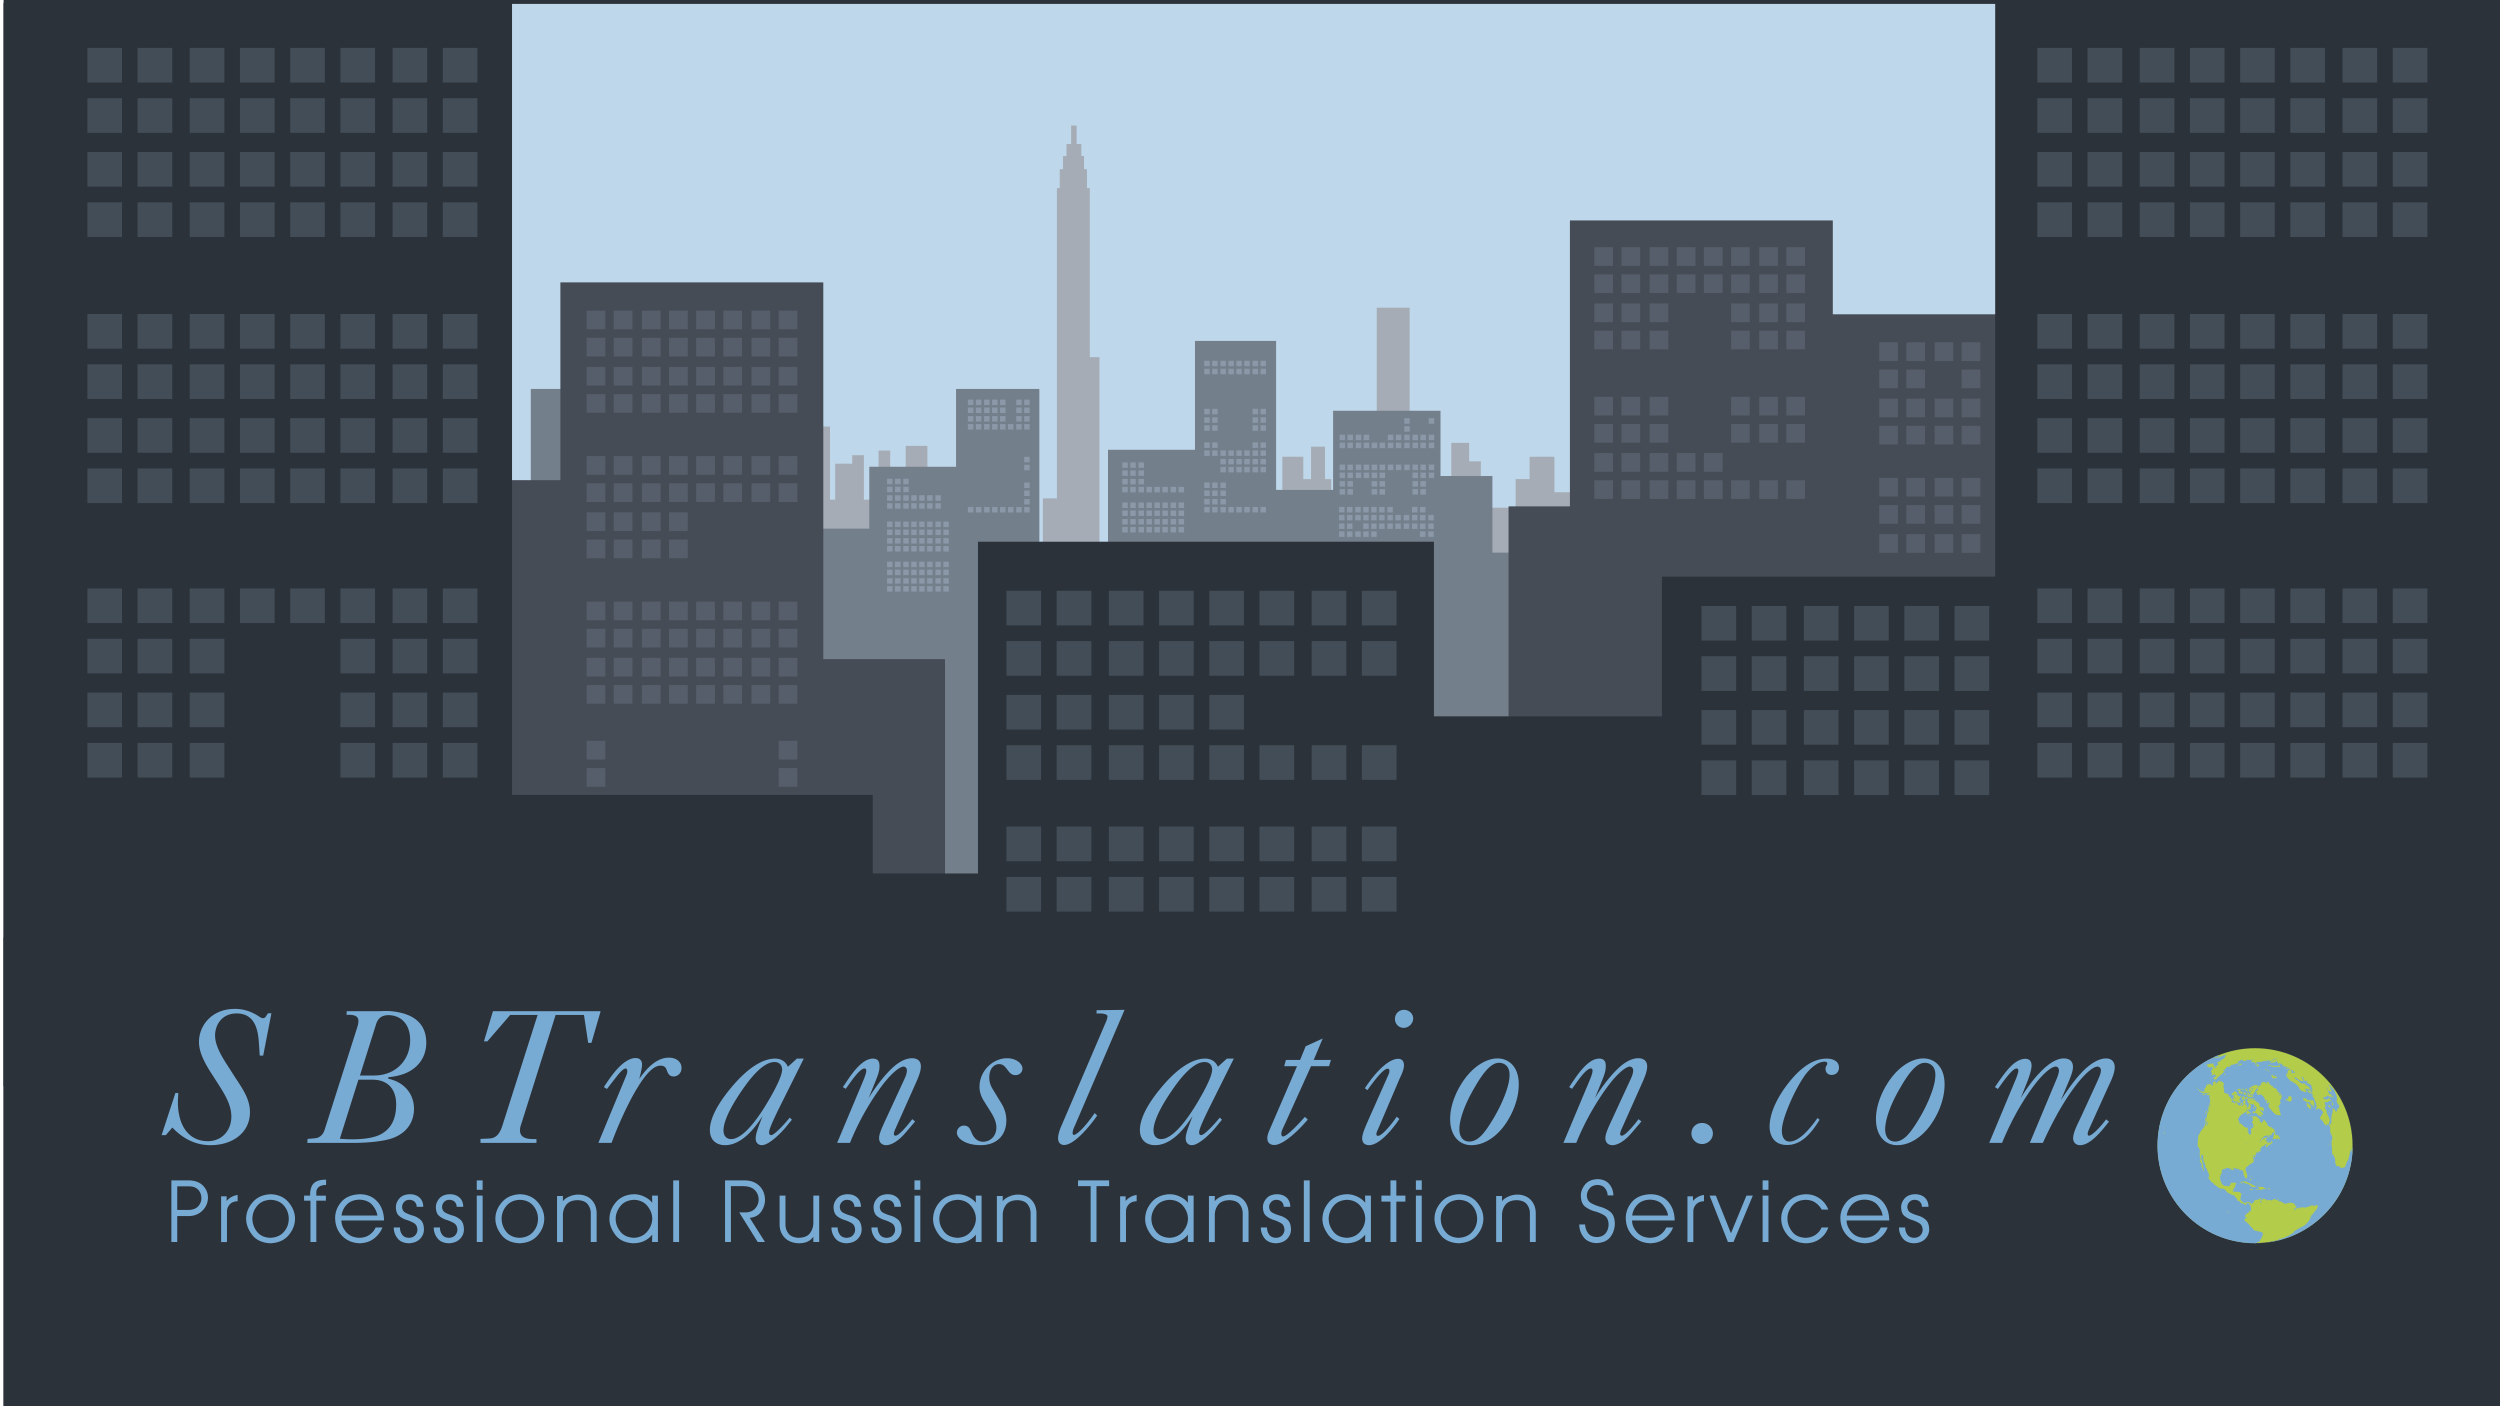 <svg xmlns="http://www.w3.org/2000/svg" width="640" height="360" viewBox="0 0 640 360"><path fill="#2c323a" d="M.918 0h640v360h-640z"/><path fill="#bfd7ea" d="M120 1h400v359H120z"/><path d="M274.212 32.15v4.723h-1.188v3.086h-.888v3.355h-.841v4.852h-.728v79.425h-3.586v14.219h3.586v13.07h8.417v-4.973h2.477V91.443h-2.477V48.166h-.719v-4.852h-.749v-3.355h-.7v-3.086h-1.198V32.15h-1.406zm78.235 46.621v106.724h8.418V78.771h-8.418zM207.99 109.197v36.187h4.494v-4.753h21.608v-12.712h-12.941v-11.383h-2.976v2.167h-4.364v9.216h-1.327v-18.722h-4.494zm163.549 4.174v12.432h2.775v8.107h4.773v-15.807h-2.986v-4.732h-4.562zm-139.674.778v10.086h5.552v-10.086h-5.552zm103.766.201v8.308h-1.988v-5.732h-5.361v16.597h5.361v-2.377h7.152v-8.487h-1.598v-8.308h-3.566zm-110.716.988v7.908h2.977v-7.908h-2.977zm166.663 1.587v5.732h-3.574v7.31h-7.537v14.02h8.936v-3.555h5.742v-1.787h2.787v-6.312h6.15v-6.32h-6.15v-9.088h-6.354z" fill="#a5acb5"/><path d="M305.917 87.276v27.87H283.65v58.868h28.968v-7.397h9.517v10.158h31.35v-7.923h9.529v29.255h19.045v-4.111h38.9v-52.521h-38.9v-19.612H368.77v-16.706h-27.496v20.259h-14.592v-38.14h-20.765zM135.881 99.568v54.757h14.591V99.568h-14.591zm108.869 0v19.925h-22.212v15.835h-27.734v38.553h21.785v12.382h5.949v40.296h30.157v-75.027h13.378V99.568H244.75z" fill="#747f8c"/><g fill="#8a98a8"><path d="M227.085 122.563h1.403v1.402h-1.403zM229.121 122.563h1.404v1.402h-1.404zM231.237 122.563h1.403v1.402h-1.403zM227.085 124.603h1.403v1.403h-1.403zM229.121 124.603h1.404v1.403h-1.404zM231.237 124.603h1.403v1.403h-1.403zM227.085 126.782h1.403v1.404h-1.403zM229.121 126.782h1.404v1.404h-1.404zM231.237 126.782h1.403v1.404h-1.403zM233.273 126.782h1.401v1.404h-1.401zM235.307 126.782h1.403v1.404h-1.403zM237.343 126.782h1.402v1.404h-1.402zM239.458 126.782h1.404v1.404h-1.404zM227.085 128.823h1.403v1.403h-1.403zM229.121 128.823h1.404v1.403h-1.404zM231.237 128.823h1.403v1.403h-1.403zM233.273 128.823h1.401v1.403h-1.401zM235.307 128.823h1.403v1.403h-1.403zM237.343 128.823h1.402v1.403h-1.402zM239.458 128.823h1.404v1.403h-1.404zM247.783 102.3h1.404v1.403h-1.404zM249.819 102.3h1.403v1.403h-1.403zM251.933 102.3h1.404v1.403h-1.404zM253.968 102.3h1.403v1.403h-1.403zM256.004 102.3h1.403v1.403h-1.403zM260.156 102.3h1.403v1.403h-1.403zM262.192 102.3h1.401v1.403h-1.401zM247.783 104.341h1.404v1.403h-1.404zM249.819 104.341h1.403v1.403h-1.403zM251.933 104.341h1.404v1.403h-1.404zM253.968 104.341h1.403v1.403h-1.403zM256.004 104.341h1.403v1.403h-1.403zM260.156 104.341h1.403v1.403h-1.403zM262.192 104.341h1.401v1.403h-1.401zM247.783 106.521h1.404v1.403h-1.404zM249.819 106.521h1.403v1.403h-1.403zM251.933 106.521h1.404v1.403h-1.404zM253.968 106.521h1.403v1.403h-1.403zM256.004 106.521h1.403v1.403h-1.403zM260.156 106.521h1.403v1.403h-1.403zM262.192 106.521h1.401v1.403h-1.401zM247.783 108.562h1.404v1.403h-1.404zM249.819 108.562h1.403v1.403h-1.403zM251.933 108.562h1.404v1.403h-1.404zM253.968 108.562h1.403v1.403h-1.403zM256.004 108.562h1.403v1.403h-1.403zM258.04 108.562h1.404v1.403h-1.404zM260.156 108.562h1.403v1.403h-1.403zM262.192 108.562h1.401v1.403h-1.401zM262.192 116.947h1.401v1.402h-1.401zM262.192 118.987h1.401v1.402h-1.401zM262.192 123.533h1.401v1.403h-1.401zM262.192 125.574h1.401v1.402h-1.401zM262.192 127.754h1.401v1.403h-1.401zM247.783 129.794h1.404v1.404h-1.404zM249.819 129.794h1.403v1.404h-1.403zM251.933 129.794h1.404v1.404h-1.404zM253.968 129.794h1.403v1.404h-1.403zM256.004 129.794h1.403v1.404h-1.403zM258.04 129.794h1.404v1.404h-1.404zM260.156 129.794h1.403v1.404h-1.403zM262.192 129.794h1.401v1.404h-1.401zM227.085 133.523h1.403v1.404h-1.403zM229.121 133.523h1.404v1.404h-1.404zM231.237 133.523h1.403v1.404h-1.403zM233.273 133.523h1.401v1.404h-1.401zM235.307 133.523h1.403v1.404h-1.403zM237.343 133.523h1.402v1.404h-1.402zM239.458 133.523h1.404v1.404h-1.404zM241.494 133.523h1.402v1.404h-1.402zM227.085 135.564h1.403v1.403h-1.403zM229.121 135.564h1.404v1.403h-1.404zM231.237 135.564h1.403v1.403h-1.403zM233.273 135.564h1.401v1.403h-1.401zM235.307 135.564h1.403v1.403h-1.403zM237.343 135.564h1.402v1.403h-1.402zM239.458 135.564h1.404v1.403h-1.404zM241.494 135.564h1.402v1.403h-1.402zM227.085 137.744h1.403v1.403h-1.403zM229.121 137.744h1.404v1.403h-1.404zM231.237 137.744h1.403v1.403h-1.403zM233.273 137.744h1.401v1.403h-1.401zM235.307 137.744h1.403v1.403h-1.403zM237.343 137.744h1.402v1.403h-1.402zM239.458 137.744h1.404v1.403h-1.404zM241.494 137.744h1.402v1.403h-1.402zM227.085 139.785h1.403v1.402h-1.403zM229.121 139.785h1.404v1.402h-1.404zM231.237 139.785h1.403v1.402h-1.403zM233.273 139.785h1.401v1.402h-1.401zM235.307 139.785h1.403v1.402h-1.403zM237.343 139.785h1.402v1.402h-1.402zM239.458 139.785h1.404v1.402h-1.404zM241.494 139.785h1.402v1.402h-1.402zM227.085 143.786h1.403v1.402h-1.403zM229.121 143.786h1.404v1.402h-1.404zM231.237 143.786h1.403v1.402h-1.403zM233.273 143.786h1.401v1.402h-1.401zM235.307 143.786h1.403v1.402h-1.403zM237.343 143.786h1.402v1.402h-1.402zM239.458 143.786h1.404v1.402h-1.404zM241.494 143.786h1.402v1.402h-1.402zM227.085 145.825h1.403v1.404h-1.403zM229.121 145.825h1.404v1.404h-1.404zM231.237 145.825h1.403v1.404h-1.403zM233.273 145.825h1.401v1.404h-1.401zM235.307 145.825h1.403v1.404h-1.403zM237.343 145.825h1.402v1.404h-1.402zM239.458 145.825h1.404v1.404h-1.404zM241.494 145.825h1.402v1.404h-1.402zM227.085 148.006h1.403v1.403h-1.403zM229.121 148.006h1.404v1.403h-1.404zM231.237 148.006h1.403v1.403h-1.403zM233.273 148.006h1.401v1.403h-1.401zM235.307 148.006h1.403v1.403h-1.403zM237.343 148.006h1.402v1.403h-1.402zM239.458 148.006h1.404v1.403h-1.404zM241.494 148.006h1.402v1.403h-1.402zM227.085 150.047h1.403v1.402h-1.403zM229.121 150.047h1.404v1.402h-1.404zM231.237 150.047h1.403v1.402h-1.403zM233.273 150.047h1.401v1.402h-1.401zM235.307 150.047h1.403v1.402h-1.403zM237.343 150.047h1.402v1.402h-1.402zM239.458 150.047h1.404v1.402h-1.404zM241.494 150.047h1.402v1.402h-1.402zM308.279 104.656h1.404v1.403h-1.404zM310.315 104.656h1.404v1.403h-1.404zM320.652 104.656h1.401v1.403h-1.401zM322.688 104.656h1.402v1.403h-1.402zM308.279 106.837h1.404v1.402h-1.404zM310.315 106.837h1.404v1.402h-1.404zM320.652 106.837h1.401v1.402h-1.401zM322.688 106.837h1.402v1.402h-1.402zM308.279 108.877h1.404v1.403h-1.404zM310.315 108.877h1.404v1.403h-1.404zM320.652 108.877h1.401v1.403h-1.401zM322.688 108.877h1.402v1.403h-1.402zM308.279 113.261h1.404v1.403h-1.404zM310.315 113.261h1.404v1.403h-1.404zM320.652 113.261h1.401v1.403h-1.401zM322.688 113.261h1.402v1.403h-1.402zM308.279 115.301h1.404v1.404h-1.404zM310.315 115.301h1.404v1.404h-1.404zM312.431 115.301h1.401v1.404h-1.401zM314.464 115.301h1.404v1.404h-1.404zM316.5 115.301h1.403v1.404H316.5zM318.537 115.301h1.403v1.404h-1.403zM320.652 115.301h1.401v1.404h-1.401zM322.688 115.301h1.402v1.404h-1.402zM312.431 117.482h1.401v1.402h-1.401zM314.464 117.482h1.404v1.402h-1.404zM316.5 117.482h1.403v1.402H316.5zM318.537 117.482h1.403v1.402h-1.403zM320.652 117.482h1.401v1.402h-1.401zM322.688 117.482h1.402v1.402h-1.402zM312.431 119.522h1.401v1.402h-1.401zM314.464 119.522h1.404v1.402h-1.404zM316.5 119.522h1.403v1.402H316.5zM318.537 119.522h1.403v1.402h-1.403zM320.652 119.522h1.401v1.402h-1.401zM322.688 119.522h1.402v1.402h-1.402zM308.279 123.523h1.404v1.402h-1.404zM310.315 123.523h1.404v1.402h-1.404zM312.431 123.523h1.401v1.402h-1.401zM308.279 125.563h1.404v1.404h-1.404zM310.315 125.563h1.404v1.404h-1.404zM312.431 125.563h1.401v1.404h-1.401zM308.279 127.743h1.404v1.404h-1.404zM310.315 127.743h1.404v1.404h-1.404zM312.431 127.743h1.401v1.404h-1.401zM308.279 129.784h1.404v1.402h-1.404zM310.315 129.784h1.404v1.402h-1.404zM312.431 129.784h1.401v1.402h-1.401zM314.464 129.784h1.404v1.402h-1.404zM316.5 129.784h1.403v1.402H316.5zM318.537 129.784h1.403v1.402h-1.403zM320.652 129.784h1.401v1.402h-1.401zM322.688 129.784h1.402v1.402h-1.402zM287.311 118.379h1.401v1.402h-1.401zM289.347 118.379h1.401v1.402h-1.401zM291.46 118.379h1.403v1.402h-1.403zM287.311 120.418h1.401v1.404h-1.401zM289.347 120.418h1.401v1.404h-1.401zM291.46 120.418h1.403v1.404h-1.403zM287.311 122.599h1.401v1.404h-1.401zM289.347 122.599h1.401v1.404h-1.401zM291.46 122.599h1.403v1.404h-1.403zM287.311 124.64h1.401v1.402h-1.401zM289.347 124.64h1.401v1.402h-1.401zM291.46 124.64h1.403v1.402h-1.403zM293.497 124.64h1.403v1.402h-1.403zM295.533 124.64h1.403v1.402h-1.403zM297.568 124.64h1.404v1.402h-1.404zM299.681 124.64h1.404v1.402h-1.404zM301.717 124.64h1.404v1.402h-1.404zM287.311 128.641h1.401v1.402h-1.401zM289.347 128.641h1.401v1.402h-1.401zM291.46 128.641h1.403v1.402h-1.403zM293.497 128.641h1.403v1.402h-1.403zM295.533 128.641h1.403v1.402h-1.403zM297.568 128.641h1.404v1.402h-1.404zM299.681 128.641h1.404v1.402h-1.404zM301.717 128.641h1.404v1.402h-1.404zM287.311 130.681h1.401v1.404h-1.401zM289.347 130.681h1.401v1.404h-1.401zM291.46 130.681h1.403v1.404h-1.403zM293.497 130.681h1.403v1.404h-1.403zM295.533 130.681h1.403v1.404h-1.403zM297.568 130.681h1.404v1.404h-1.404zM299.681 130.681h1.404v1.404h-1.404zM301.717 130.681h1.404v1.404h-1.404zM287.311 132.86h1.401v1.404h-1.401zM289.347 132.86h1.401v1.404h-1.401zM291.46 132.86h1.403v1.404h-1.403zM293.497 132.86h1.403v1.404h-1.403zM295.533 132.86h1.403v1.404h-1.403zM297.568 132.86h1.404v1.404h-1.404zM299.681 132.86h1.404v1.404h-1.404zM301.717 132.86h1.404v1.404h-1.404zM287.311 134.901h1.401v1.403h-1.401zM289.347 134.901h1.401v1.403h-1.401zM291.46 134.901h1.403v1.403h-1.403zM293.497 134.901h1.403v1.403h-1.403zM295.533 134.901h1.403v1.403h-1.403zM297.568 134.901h1.404v1.403h-1.404zM299.681 134.901h1.404v1.403h-1.404zM301.717 134.901h1.404v1.403h-1.404zM342.922 111.284h1.402v1.402h-1.402zM344.957 111.284h1.404v1.402h-1.404zM347.072 111.284h1.404v1.402h-1.404zM349.109 111.284h1.4v1.402h-1.4zM355.293 111.284h1.404v1.402h-1.404zM357.33 111.284h1.404v1.402h-1.404zM342.922 113.323h1.402v1.404h-1.402zM344.957 113.323h1.404v1.404h-1.404zM347.072 113.323h1.404v1.404h-1.404zM349.109 113.323h1.4v1.404h-1.4zM351.145 113.323h1.402v1.404h-1.402zM353.178 113.323h1.404v1.404h-1.404zM355.293 113.323h1.404v1.404h-1.404zM357.33 113.323h1.404v1.404h-1.404zM359.482 107.063h1.402v1.404h-1.402zM359.482 109.104h1.402v1.402h-1.402zM359.482 111.284h1.402v1.402h-1.402zM361.598 111.284h1.404v1.402h-1.404zM363.633 111.284h1.402v1.402h-1.402zM359.482 113.323h1.402v1.404h-1.402zM361.598 113.323h1.404v1.404h-1.404zM363.633 113.323h1.402v1.404h-1.402zM365.754 107.063h1.404v1.404h-1.404zM365.754 111.284h1.404v1.402h-1.404zM365.754 113.323h1.404v1.404h-1.404zM342.922 118.945h1.402v1.402h-1.402zM344.957 118.945h1.404v1.402h-1.404zM347.072 118.945h1.404v1.402h-1.404zM349.109 118.945h1.4v1.402h-1.4zM351.145 118.945h1.402v1.402h-1.402zM353.178 118.945h1.404v1.402h-1.404zM355.293 118.945h1.404v1.402h-1.404zM357.33 118.945h1.404v1.402h-1.404zM342.922 120.984h1.402v1.403h-1.402zM344.957 120.984h1.404v1.403h-1.404zM347.072 120.984h1.404v1.403h-1.404zM349.109 120.984h1.4v1.403h-1.4zM351.145 120.984h1.402v1.403h-1.402zM353.178 120.984h1.404v1.403h-1.404zM342.922 123.165h1.402v1.403h-1.402zM344.957 123.165h1.404v1.403h-1.404zM351.145 123.165h1.402v1.403h-1.402zM353.178 123.165h1.404v1.403h-1.404zM342.922 125.205h1.402v1.403h-1.402zM344.957 125.205h1.404v1.403h-1.404zM351.145 125.205h1.402v1.403h-1.402zM353.178 125.205h1.404v1.403h-1.404zM359.482 118.945h1.402v1.402h-1.402zM361.598 118.945h1.404v1.402h-1.404zM363.633 118.945h1.402v1.402h-1.402zM361.598 120.984h1.404v1.403h-1.404zM363.633 120.984h1.402v1.403h-1.402zM361.598 123.165h1.404v1.403h-1.404zM363.633 123.165h1.402v1.403h-1.402zM361.598 125.205h1.404v1.403h-1.404zM363.633 125.205h1.402v1.403h-1.402zM365.754 118.945h1.404v1.402h-1.404zM365.754 120.984h1.404v1.403h-1.404zM342.799 129.779h1.4v1.403h-1.4zM344.832 129.779h1.402v1.403h-1.402zM346.947 129.779h1.404v1.403h-1.404zM348.982 129.779h1.404v1.403h-1.404zM351.02 129.779h1.402v1.403h-1.402zM353.055 129.779h1.404v1.403h-1.404zM355.168 129.779h1.404v1.403h-1.404zM342.799 131.821h1.4v1.402h-1.4zM344.832 131.821h1.402v1.402h-1.402zM346.947 131.821h1.404v1.402h-1.404zM348.982 131.821h1.404v1.402h-1.404zM351.02 131.821h1.402v1.402h-1.402zM353.055 131.821h1.404v1.402h-1.404zM355.168 131.821h1.404v1.402h-1.404zM357.205 131.821h1.402v1.402h-1.402zM342.799 134.001h1.4v1.402h-1.4zM344.832 134.001h1.402v1.402h-1.402zM348.982 134.001h1.404v1.402h-1.404zM351.02 134.001h1.402v1.402h-1.402zM353.055 134.001h1.404v1.402h-1.404zM355.168 134.001h1.404v1.402h-1.404zM357.205 134.001h1.402v1.402h-1.402zM342.799 136.041h1.4v1.403h-1.4zM344.832 136.041h1.402v1.403h-1.402zM346.947 136.041h1.404v1.403h-1.404zM348.982 136.041h1.404v1.403h-1.404zM351.02 136.041h1.402v1.403h-1.402zM361.473 129.779h1.402v1.403h-1.402zM363.508 129.779h1.404v1.403h-1.404zM359.357 131.821h1.402v1.402h-1.402zM361.473 131.821h1.402v1.402h-1.402zM363.508 131.821h1.404v1.402h-1.404zM359.357 134.001h1.402v1.402h-1.402zM361.473 134.001h1.402v1.402h-1.402zM363.508 134.001h1.404v1.402h-1.404zM363.508 136.041h1.404v1.403h-1.404zM365.631 131.821h1.4v1.402h-1.4zM365.631 134.001h1.4v1.402h-1.4zM365.631 136.041h1.4v1.403h-1.4z"/></g><path d="M401.902 56.434v73.195h-15.715v149.955h15.715v1.676h60.605v10.615h67.299V80.46h-60.609V56.434h-67.295zM143.458 72.291v50.632h-40.664v142.133h40.664v22.004h31.168v.346h67.295V168.74h-31.156V72.291h-67.307z" fill="#454c55"/><g fill="#555e6a"><path d="M150.166 79.513h4.789v4.788h-4.789zM157.114 79.513h4.788v4.788h-4.788zM164.331 79.513h4.788v4.788h-4.788zM171.278 79.513h4.788v4.788h-4.788zM178.224 79.513h4.79v4.788h-4.79zM185.17 79.513h4.79v4.788h-4.79zM192.388 79.513h4.789v4.788h-4.789zM199.335 79.513h4.789v4.788h-4.789zM150.166 86.475h4.789v4.79h-4.789zM157.114 86.475h4.788v4.79h-4.788zM164.331 86.475h4.788v4.79h-4.788zM171.278 86.475h4.788v4.79h-4.788zM178.224 86.475h4.79v4.79h-4.79zM185.17 86.475h4.79v4.79h-4.79zM192.388 86.475h4.789v4.79h-4.789zM199.335 86.475h4.789v4.79h-4.789zM150.166 93.916h4.789v4.79h-4.789zM157.114 93.916h4.788v4.79h-4.788zM164.331 93.916h4.788v4.79h-4.788zM171.278 93.916h4.788v4.79h-4.788zM178.224 93.916h4.79v4.79h-4.79zM185.17 93.916h4.79v4.79h-4.79zM192.388 93.916h4.789v4.79h-4.789zM199.335 93.916h4.789v4.79h-4.789zM150.166 100.88h4.789v4.79h-4.789zM157.114 100.88h4.788v4.79h-4.788zM164.331 100.88h4.788v4.79h-4.788zM171.278 100.88h4.788v4.79h-4.788zM178.224 100.88h4.79v4.79h-4.79zM185.17 100.88h4.79v4.79h-4.79zM192.388 100.88h4.789v4.79h-4.789zM199.335 100.88h4.789v4.79h-4.789zM150.166 116.76h4.789v4.788h-4.789zM157.114 116.76h4.788v4.788h-4.788zM164.331 116.76h4.788v4.788h-4.788zM171.278 116.76h4.788v4.788h-4.788zM178.224 116.76h4.79v4.788h-4.79zM185.17 116.76h4.79v4.788h-4.79zM192.388 116.76h4.789v4.788h-4.789zM199.335 116.76h4.789v4.788h-4.789zM150.166 123.722h4.789v4.79h-4.789zM157.114 123.722h4.788v4.79h-4.788zM164.331 123.722h4.788v4.79h-4.788zM171.278 123.722h4.788v4.79h-4.788zM178.224 123.722h4.79v4.79h-4.79zM185.17 123.722h4.79v4.79h-4.79zM192.388 123.722h4.789v4.79h-4.789zM199.335 123.722h4.789v4.79h-4.789zM150.166 131.162h4.789v4.79h-4.789zM157.114 131.162h4.788v4.79h-4.788zM164.331 131.162h4.788v4.79h-4.788zM171.278 131.162h4.788v4.79h-4.788zM150.166 138.125h4.789v4.79h-4.789zM157.114 138.125h4.788v4.79h-4.788zM164.331 138.125h4.788v4.79h-4.788zM171.278 138.125h4.788v4.79h-4.788zM150.166 154.005h4.789v4.788h-4.789zM157.114 154.005h4.788v4.788h-4.788zM164.331 154.005h4.788v4.788h-4.788zM171.278 154.005h4.788v4.788h-4.788zM178.224 154.005h4.79v4.788h-4.79zM185.17 154.005h4.79v4.788h-4.79zM192.388 154.005h4.789v4.788h-4.789zM199.335 154.005h4.789v4.788h-4.789zM150.166 160.968h4.789v4.788h-4.789zM157.114 160.968h4.788v4.788h-4.788zM164.331 160.968h4.788v4.788h-4.788zM171.278 160.968h4.788v4.788h-4.788zM178.224 160.968h4.79v4.788h-4.79zM185.17 160.968h4.79v4.788h-4.79zM192.388 160.968h4.789v4.788h-4.789zM199.335 160.968h4.789v4.788h-4.789zM150.166 168.407h4.789v4.79h-4.789zM157.114 168.407h4.788v4.79h-4.788zM164.331 168.407h4.788v4.79h-4.788zM171.278 168.407h4.788v4.79h-4.788zM178.224 168.407h4.79v4.79h-4.79zM185.17 168.407h4.79v4.79h-4.79zM192.388 168.407h4.789v4.79h-4.789zM199.335 168.407h4.789v4.79h-4.789zM150.166 175.371h4.789v4.79h-4.789zM157.114 175.371h4.788v4.79h-4.788zM164.331 175.371h4.788v4.79h-4.788zM171.278 175.371h4.788v4.79h-4.788zM178.224 175.371h4.79v4.79h-4.79zM185.17 175.371h4.79v4.79h-4.79zM192.388 175.371h4.789v4.79h-4.789zM199.335 175.371h4.789v4.79h-4.789zM150.166 189.661h4.789v4.788h-4.789zM199.335 189.661h4.789v4.788h-4.789zM150.166 196.624h4.789v4.79h-4.789zM199.335 196.624h4.789v4.79h-4.789zM408.141 63.273h4.787v4.79h-4.787zM415.088 63.273h4.787v4.79h-4.787zM422.305 63.273h4.787v4.79h-4.787zM429.252 63.273h4.789v4.79h-4.789zM436.199 63.273h4.789v4.79h-4.789zM443.146 63.273h4.789v4.79h-4.789zM450.363 63.273h4.789v4.79h-4.789zM457.309 63.273h4.791v4.79h-4.791zM408.141 70.237h4.787v4.788h-4.787zM415.088 70.237h4.787v4.788h-4.787zM422.305 70.237h4.787v4.788h-4.787zM429.252 70.237h4.789v4.788h-4.789zM436.199 70.237h4.789v4.788h-4.789zM443.146 70.237h4.789v4.788h-4.789zM450.363 70.237h4.789v4.788h-4.789zM457.309 70.237h4.791v4.788h-4.791zM408.141 77.678h4.787v4.788h-4.787zM415.088 77.678h4.787v4.788h-4.787zM422.305 77.678h4.787v4.788h-4.787zM443.146 77.678h4.789v4.788h-4.789zM450.363 77.678h4.789v4.788h-4.789zM457.309 77.678h4.791v4.788h-4.791zM408.141 84.64h4.787v4.79h-4.787zM415.088 84.64h4.787v4.79h-4.787zM422.305 84.64h4.787v4.79h-4.787zM443.146 84.64h4.789v4.79h-4.789zM450.363 84.64h4.789v4.79h-4.789zM457.309 84.64h4.791v4.79h-4.791zM408.141 101.578h4.787v4.79h-4.787zM415.088 101.578h4.787v4.79h-4.787zM422.305 101.578h4.787v4.79h-4.787zM443.146 101.578h4.789v4.79h-4.789zM450.363 101.578h4.789v4.79h-4.789zM457.309 101.578h4.791v4.79h-4.791zM408.141 108.542h4.787v4.788h-4.787zM415.088 108.542h4.787v4.788h-4.787zM422.305 108.542h4.787v4.788h-4.787zM443.146 108.542h4.789v4.788h-4.789zM450.363 108.542h4.789v4.788h-4.789zM457.309 108.542h4.791v4.788h-4.791zM408.141 115.981h4.787v4.79h-4.787zM415.088 115.981h4.787v4.79h-4.787zM422.305 115.981h4.787v4.79h-4.787zM429.252 115.981h4.789v4.79h-4.789zM436.199 115.981h4.789v4.79h-4.789zM408.141 122.945h4.787v4.788h-4.787zM415.088 122.945h4.787v4.788h-4.787zM422.305 122.945h4.787v4.788h-4.787zM429.252 122.945h4.789v4.788h-4.789zM436.199 122.945h4.789v4.788h-4.789zM443.146 122.945h4.789v4.788h-4.789zM450.363 122.945h4.789v4.788h-4.789zM457.309 122.945h4.791v4.788h-4.791zM481.08 87.633h4.787v4.79h-4.787zM488.027 87.633h4.789v4.79h-4.789zM495.244 87.633h4.789v4.79h-4.789zM502.191 87.633h4.789v4.79h-4.789zM481.08 94.597h4.787v4.788h-4.787zM488.027 94.597h4.789v4.788h-4.789zM502.191 94.597h4.789v4.788h-4.789zM481.08 102.037h4.787v4.788h-4.787zM488.027 102.037h4.789v4.788h-4.789zM495.244 102.037h4.789v4.788h-4.789zM502.191 102.037h4.789v4.788h-4.789zM481.08 109h4.787v4.79h-4.787zM488.027 109h4.789v4.79h-4.789zM495.244 109h4.789v4.79h-4.789zM502.191 109h4.789v4.79h-4.789zM481.08 122.332h4.787v4.79h-4.787zM488.027 122.332h4.789v4.79h-4.789zM495.244 122.332h4.789v4.79h-4.789zM502.191 122.332h4.789v4.79h-4.789zM481.08 129.296h4.787v4.788h-4.787zM488.027 129.296h4.789v4.788h-4.789zM495.244 129.296h4.789v4.788h-4.789zM502.191 129.296h4.789v4.788h-4.789zM481.08 136.736h4.787v4.788h-4.787zM488.027 136.736h4.789v4.788h-4.789zM495.244 136.736h4.789v4.788h-4.789zM502.191 136.736h4.789v4.788h-4.789z"/></g><path d="M510.771 0v147.621h-85.322v35.759h-58.363v-44.699H250.362v84.928h-26.938v-20.114h-92.346V.771H.918v277.348H106.7v2.481h86.422v11.175h173.964v-2.234h66.219v-3.354h108.869v-8.839h98.744V0H510.771z" fill="#2c323a"/><g fill="#434d57"><path d="M22.367 12.26h8.863v8.863h-8.863zM35.224 12.26h8.86v8.863h-8.86zM48.578 12.26h8.862v8.863h-8.862zM61.434 12.26h8.862v8.863h-8.862zM74.291 12.26h8.863v8.863h-8.863zM87.148 12.26h8.861v8.863h-8.861zM100.501 12.26h8.862v8.863h-8.862zM113.358 12.26h8.862v8.863h-8.862zM22.367 25.146h8.863v8.861h-8.863zM35.224 25.146h8.86v8.861h-8.86zM48.578 25.146h8.862v8.861h-8.862zM61.434 25.146h8.862v8.861h-8.862zM74.291 25.146h8.863v8.861h-8.863zM87.148 25.146h8.861v8.861h-8.861zM100.501 25.146h8.862v8.861h-8.862zM113.358 25.146h8.862v8.861h-8.862zM22.367 38.915h8.863v8.861h-8.863zM35.224 38.915h8.86v8.861h-8.86zM48.578 38.915h8.862v8.861h-8.862zM61.434 38.915h8.862v8.861h-8.862zM74.291 38.915h8.863v8.861h-8.863zM87.148 38.915h8.861v8.861h-8.861zM100.501 38.915h8.862v8.861h-8.862zM113.358 38.915h8.862v8.861h-8.862zM22.367 51.8h8.863v8.862h-8.863zM35.224 51.8h8.86v8.862h-8.86zM48.578 51.8h8.862v8.862h-8.862zM61.434 51.8h8.862v8.862h-8.862zM74.291 51.8h8.863v8.862h-8.863zM87.148 51.8h8.861v8.862h-8.861zM100.501 51.8h8.862v8.862h-8.862zM113.358 51.8h8.862v8.862h-8.862zM22.367 80.395h8.863v8.862h-8.863zM35.224 80.395h8.86v8.862h-8.86zM48.578 80.395h8.862v8.862h-8.862zM61.434 80.395h8.862v8.862h-8.862zM74.291 80.395h8.863v8.862h-8.863zM87.148 80.395h8.861v8.862h-8.861zM100.501 80.395h8.862v8.862h-8.862zM113.358 80.395h8.862v8.862h-8.862zM22.367 93.282h8.863v8.861h-8.863zM35.224 93.282h8.86v8.861h-8.86zM48.578 93.282h8.862v8.861h-8.862zM61.434 93.282h8.862v8.861h-8.862zM74.291 93.282h8.863v8.861h-8.863zM87.148 93.282h8.861v8.861h-8.861zM100.501 93.282h8.862v8.861h-8.862zM113.358 93.282h8.862v8.861h-8.862zM22.367 107.051h8.863v8.861h-8.863zM35.224 107.051h8.86v8.861h-8.86zM48.578 107.051h8.862v8.861h-8.862zM61.434 107.051h8.862v8.861h-8.862zM74.291 107.051h8.863v8.861h-8.863zM87.148 107.051h8.861v8.861h-8.861zM100.501 107.051h8.862v8.861h-8.862zM113.358 107.051h8.862v8.861h-8.862zM22.367 119.936h8.863v8.861h-8.863zM35.224 119.936h8.86v8.861h-8.86zM48.578 119.936h8.862v8.861h-8.862zM61.434 119.936h8.862v8.861h-8.862zM74.291 119.936h8.863v8.861h-8.863zM87.148 119.936h8.861v8.861h-8.861zM100.501 119.936h8.862v8.861h-8.862zM113.358 119.936h8.862v8.861h-8.862zM22.367 150.65h8.863v8.861h-8.863zM35.224 150.65h8.86v8.861h-8.86zM48.578 150.65h8.862v8.861h-8.862zM61.434 150.65h8.862v8.861h-8.862zM74.291 150.65h8.863v8.861h-8.863zM87.148 150.65h8.861v8.861h-8.861zM100.501 150.65h8.862v8.861h-8.862zM113.358 150.65h8.862v8.861h-8.862zM22.367 163.535h8.863v8.863h-8.863zM35.224 163.535h8.86v8.863h-8.86zM48.578 163.535h8.862v8.863h-8.862zM87.148 163.535h8.861v8.863h-8.861zM100.501 163.535h8.862v8.863h-8.862zM113.358 163.535h8.862v8.863h-8.862zM22.367 177.305h8.863v8.861h-8.863zM35.224 177.305h8.86v8.861h-8.86zM48.578 177.305h8.862v8.861h-8.862zM87.148 177.305h8.861v8.861h-8.861zM100.501 177.305h8.862v8.861h-8.862zM113.358 177.305h8.862v8.861h-8.862zM22.367 190.19h8.863v8.861h-8.863zM35.224 190.19h8.86v8.861h-8.86zM48.578 190.19h8.862v8.861h-8.862zM87.148 190.19h8.861v8.861h-8.861zM100.501 190.19h8.862v8.861h-8.862zM113.358 190.19h8.862v8.861h-8.862zM521.557 12.26h8.863v8.863h-8.863zM534.414 12.26h8.863v8.863h-8.863zM547.771 12.26h8.861v8.863h-8.861zM560.627 12.26h8.859v8.863h-8.859zM573.48 12.26h8.863v8.863h-8.863zM586.338 12.26h8.863v8.863h-8.863zM599.695 12.26h8.861v8.863h-8.861zM612.551 12.26h8.861v8.863h-8.861zM521.557 25.146h8.863v8.861h-8.863zM534.414 25.146h8.863v8.861h-8.863zM547.771 25.146h8.861v8.861h-8.861zM560.627 25.146h8.859v8.861h-8.859zM573.48 25.146h8.863v8.861h-8.863zM586.338 25.146h8.863v8.861h-8.863zM599.695 25.146h8.861v8.861h-8.861zM612.551 25.146h8.861v8.861h-8.861zM521.557 38.915h8.863v8.861h-8.863zM534.414 38.915h8.863v8.861h-8.863zM547.771 38.915h8.861v8.861h-8.861zM560.627 38.915h8.859v8.861h-8.859zM573.48 38.915h8.863v8.861h-8.863zM586.338 38.915h8.863v8.861h-8.863zM599.695 38.915h8.861v8.861h-8.861zM612.551 38.915h8.861v8.861h-8.861zM521.557 51.8h8.863v8.862h-8.863zM534.414 51.8h8.863v8.862h-8.863zM547.771 51.8h8.861v8.862h-8.861zM560.627 51.8h8.859v8.862h-8.859zM573.48 51.8h8.863v8.862h-8.863zM586.338 51.8h8.863v8.862h-8.863zM599.695 51.8h8.861v8.862h-8.861zM612.551 51.8h8.861v8.862h-8.861zM521.557 80.395h8.863v8.862h-8.863zM534.414 80.395h8.863v8.862h-8.863zM547.771 80.395h8.861v8.862h-8.861zM560.627 80.395h8.859v8.862h-8.859zM573.48 80.395h8.863v8.862h-8.863zM586.338 80.395h8.863v8.862h-8.863zM599.695 80.395h8.861v8.862h-8.861zM612.551 80.395h8.861v8.862h-8.861zM521.557 93.282h8.863v8.861h-8.863zM534.414 93.282h8.863v8.861h-8.863zM547.771 93.282h8.861v8.861h-8.861zM560.627 93.282h8.859v8.861h-8.859zM573.48 93.282h8.863v8.861h-8.863zM586.338 93.282h8.863v8.861h-8.863zM599.695 93.282h8.861v8.861h-8.861zM612.551 93.282h8.861v8.861h-8.861zM521.557 107.051h8.863v8.861h-8.863zM534.414 107.051h8.863v8.861h-8.863zM547.771 107.051h8.861v8.861h-8.861zM560.627 107.051h8.859v8.861h-8.859zM573.48 107.051h8.863v8.861h-8.863zM586.338 107.051h8.863v8.861h-8.863zM599.695 107.051h8.861v8.861h-8.861zM612.551 107.051h8.861v8.861h-8.861zM521.557 119.936h8.863v8.861h-8.863zM534.414 119.936h8.863v8.861h-8.863zM547.771 119.936h8.861v8.861h-8.861zM560.627 119.936h8.859v8.861h-8.859zM573.48 119.936h8.863v8.861h-8.863zM586.338 119.936h8.863v8.861h-8.863zM599.695 119.936h8.861v8.861h-8.861zM612.551 119.936h8.861v8.861h-8.861zM521.557 150.65h8.863v8.861h-8.863zM534.414 150.65h8.863v8.861h-8.863zM547.771 150.65h8.861v8.861h-8.861zM560.627 150.65h8.859v8.861h-8.859zM573.48 150.65h8.863v8.861h-8.863zM586.338 150.65h8.863v8.861h-8.863zM599.695 150.65h8.861v8.861h-8.861zM612.551 150.65h8.861v8.861h-8.861zM521.557 163.535h8.863v8.863h-8.863zM534.414 163.535h8.863v8.863h-8.863zM547.771 163.535h8.861v8.863h-8.861zM560.627 163.535h8.859v8.863h-8.859zM573.48 163.535h8.863v8.863h-8.863zM586.338 163.535h8.863v8.863h-8.863zM599.695 163.535h8.861v8.863h-8.861zM612.551 163.535h8.861v8.863h-8.861zM521.557 177.305h8.863v8.861h-8.863zM534.414 177.305h8.863v8.861h-8.863zM547.771 177.305h8.861v8.861h-8.861zM560.627 177.305h8.859v8.861h-8.859zM573.48 177.305h8.863v8.861h-8.863zM586.338 177.305h8.863v8.861h-8.863zM599.695 177.305h8.861v8.861h-8.861zM612.551 177.305h8.861v8.861h-8.861zM521.557 190.19h8.863v8.861h-8.863zM534.414 190.19h8.863v8.861h-8.863zM547.771 190.19h8.861v8.861h-8.861zM560.627 190.19h8.859v8.861h-8.859zM573.48 190.19h8.863v8.861h-8.863zM586.338 190.19h8.863v8.861h-8.863zM599.695 190.19h8.861v8.861h-8.861zM612.551 190.19h8.861v8.861h-8.861zM257.659 151.24h8.86v8.862h-8.86zM270.513 151.24h8.862v8.862h-8.862zM283.87 151.24h8.862v8.862h-8.862zM296.726 151.24h8.862v8.862h-8.862zM309.583 151.24h8.86v8.862h-8.86zM322.438 151.24h8.861v8.862h-8.861zM335.793 151.24h8.863v8.862h-8.863zM348.65 151.24h8.861v8.862h-8.861zM257.659 164.126h8.86v8.862h-8.86zM270.513 164.126h8.862v8.862h-8.862zM283.87 164.126h8.862v8.862h-8.862zM296.726 164.126h8.862v8.862h-8.862zM309.583 164.126h8.86v8.862h-8.86zM322.438 164.126h8.861v8.862h-8.861zM335.793 164.126h8.863v8.862h-8.863zM348.65 164.126h8.861v8.862h-8.861zM257.659 177.893h8.86v8.863h-8.86zM270.513 177.893h8.862v8.863h-8.862zM283.87 177.893h8.862v8.863h-8.862zM296.726 177.893h8.862v8.863h-8.862zM309.583 177.893h8.86v8.863h-8.86zM257.659 190.78h8.86v8.862h-8.86zM270.513 190.78h8.862v8.862h-8.862zM283.87 190.78h8.862v8.862h-8.862zM296.726 190.78h8.862v8.862h-8.862zM309.583 190.78h8.86v8.862h-8.86zM322.438 190.78h8.861v8.862h-8.861zM335.793 190.78h8.863v8.862h-8.863zM348.65 190.78h8.861v8.862h-8.861zM435.588 155.123h8.861v8.862h-8.861zM448.443 155.123h8.863v8.862h-8.863zM461.799 155.123h8.861v8.862h-8.861zM474.654 155.123h8.863v8.862h-8.863zM487.512 155.123h8.861v8.862h-8.861zM500.367 155.123h8.863v8.862h-8.863zM435.588 168.01h8.861v8.861h-8.861zM448.443 168.01h8.863v8.861h-8.863zM461.799 168.01h8.861v8.861h-8.861zM474.654 168.01h8.863v8.861h-8.863zM487.512 168.01h8.861v8.861h-8.861zM500.367 168.01h8.863v8.861h-8.863zM435.588 181.778h8.861v8.861h-8.861zM448.443 181.778h8.863v8.861h-8.863zM461.799 181.778h8.861v8.861h-8.861zM474.654 181.778h8.863v8.861h-8.863zM487.512 181.778h8.861v8.861h-8.861zM500.367 181.778h8.863v8.861h-8.863zM435.588 194.664h8.861v8.861h-8.861zM448.443 194.664h8.863v8.861h-8.863zM461.799 194.664h8.861v8.861h-8.861zM474.654 194.664h8.863v8.861h-8.863zM487.512 194.664h8.861v8.861h-8.861zM500.367 194.664h8.863v8.861h-8.863zM257.659 211.61h8.86v8.861h-8.86zM270.513 211.61h8.862v8.861h-8.862zM283.87 211.61h8.862v8.861h-8.862zM296.726 211.61h8.862v8.861h-8.862zM309.583 211.61h8.86v8.861h-8.86zM322.438 211.61h8.861v8.861h-8.861zM335.793 211.61h8.863v8.861h-8.863zM348.65 211.61h8.861v8.861h-8.861zM257.659 224.495h8.86v8.862h-8.86zM270.513 224.495h8.862v8.862h-8.862zM283.87 224.495h8.862v8.862h-8.862zM296.726 224.495h8.862v8.862h-8.862zM309.583 224.495h8.86v8.862h-8.86zM322.438 224.495h8.861v8.862h-8.861zM335.793 224.495h8.863v8.862h-8.863zM348.65 224.495h8.861v8.862h-8.861z"/></g><g fill="#8a98a8"><path d="M308.279 92.354h1.404v1.402h-1.404zM310.315 92.354h1.404v1.402h-1.404zM312.431 92.354h1.401v1.402h-1.401zM314.464 92.354h1.404v1.402h-1.404zM316.5 92.354h1.403v1.402H316.5zM318.537 92.354h1.403v1.402h-1.403zM320.652 92.354h1.401v1.402h-1.401zM322.688 92.354h1.402v1.402h-1.402zM308.279 94.395h1.404v1.404h-1.404zM310.315 94.395h1.404v1.404h-1.404zM312.431 94.395h1.401v1.404h-1.401zM314.464 94.395h1.404v1.404h-1.404zM316.5 94.395h1.403v1.404H316.5zM318.537 94.395h1.403v1.404h-1.403zM320.652 94.395h1.401v1.404h-1.401zM322.688 94.395h1.402v1.404h-1.402z"/></g><path fill="#2c323a" d="M.918 240h640v120h-640z"/><g fill="#78abd3"><path d="M435.75 287.479c1.521 0 2.748 1.216 2.748 2.722 0 1.457-1.275 2.673-2.748 2.673-1.521 0-2.746-1.216-2.746-2.673 0-1.557 1.176-2.722 2.746-2.722zM44.905 279.803h.737l-.1 2.04v.582c0 1.652.344 3.741 1.03 5.298 1.814 4.081 5.2 4.422 6.623 4.422 3.631 0 6.033-2.771 6.033-6.27 0-3.304-1.961-6.169-3.924-9.232l-1.274-1.99c-1.963-3.062-3.091-5.542-3.091-7.921 0-4.083 3.14-8.455 9.222-8.455 1.863 0 3.729.437 5.936 1.798.443.291.786.582 1.228.582.195 0 .49-.096.639-.291l.636-.972h.884l-2.109 10.836h-.885l-.195-3.013c-.197-3.062-.735-7.775-5.74-7.775-3.778 0-5.495 2.965-5.495 5.638 0 2.186 1.179 4.567 2.993 7.385l1.963 3.062c1.912 2.965 3.973 5.686 3.973 9.184 0 5.247-4.415 8.454-10.105 8.454-2.453 0-6.131-.679-9.763-4.52l-1.668 1.944h-1.079l3.531-10.786zM99.407 276.157c4.122.875 6.575 3.936 6.575 7.676 0 2.285-.882 5.832-5.493 7.532-2.698.973-7.458 1.215-9.91 1.215H78.658l.098-1.02 1.766-.146c.49-.049 1.963-.193 2.599-2.234l8.292-26.045c.049-.193.344-.972.344-1.749 0-1.312-1.079-1.604-2.648-1.604h-.393l.049-.921h8.192c.687 0 1.324-.052 2.012-.052 1.275 0 4.072.295 6.182 1.363 3.237 1.65 3.972 4.42 3.972 6.752 0 3.45-1.813 5.93-4.218 7.288-1.57.925-3.777 1.412-5.496 1.557v.388zm-12.412 15.355c.934.098 2.063.146 3.289.146 2.503 0 5.3-.292 7.163-1.263 2.942-1.556 3.973-4.324 3.973-7.678 0-1.166-.146-6.316-6.131-6.316h-3.533l-4.761 15.111zm8.784-16.183c5.592 0 9.222-4.03 9.222-9.034 0-4.666-2.894-6.415-5.544-6.415-2.305 0-2.894 1.458-3.187 2.333l-4.123 13.116h3.632zM133.651 287.091c-.195.68-.538 1.408-.538 2.234 0 2.04 1.863 2.284 3.629 2.284h.59v.971h-14.326v-1.02l2.208-.098c1.325-.049 2.55-.631 3.384-3.255l9.028-28.376h-7.017l-5.838 6.753h-.882l2.307-7.725h27.568l-2.354 8.113h-.833l-1.079-7.142h-7.261l-8.586 27.261zM160.145 275.769c.342-.826.44-1.116.44-1.557 0-.58-.294-.679-.392-.679-.443 0-1.13.583-2.012 1.651-.393.487-.884 1.117-2.797 3.597l-.784-.487c.784-1.262 2.305-3.449 3.581-4.81 1.079-1.165 2.845-2.623 4.512-2.623 1.619 0 1.67 1.313 1.67 1.699 0 .924-.493 2.868-.737 3.645 1.816-2.525 4.317-5.442 7.604-5.442 1.914 0 3.239 1.07 3.239 2.625 0 1.506-1.128 2.186-2.012 2.186-1.177 0-1.521-.921-1.717-1.506-.246-.68-.539-1.263-1.669-1.263-1.226 0-3.091.972-6.082 5.977-2.258 3.74-4.759 9.281-6.428 13.799h-3.384l6.968-16.812zM195.219 285.681c-3.775 6.024-7.161 7.482-9.614 7.482-1.963 0-3.875-1.069-3.875-3.886 0-3.743 3.237-8.165 5.249-10.594 4.611-5.637 8.535-7.678 11.43-7.678 1.767 0 2.797.924 3.287 2.089l2.307-2.089h1.765l-6.032 12.1c-2.307 4.665-2.847 6.123-2.847 6.803 0 .486.245.68.491.68h.098c.833-.097 3.188-2.672 4.121-3.79l.588-.68.54.535-1.472 1.797c-1.177 1.458-4.366 4.713-6.23 4.713-.687 0-1.57-.437-1.57-1.7s.688-2.915 1.472-5.005l.292-.777zm3.042-13.801c-3.091 0-6.524 4.665-8.143 6.999-1.276 1.845-4.905 7.191-4.905 10.495 0 1.603.931 2.235 1.961 2.235 1.374 0 4.072-1.118 8.389-7.921.394-.632 4.661-7.387 4.661-9.864 0-1.117-.687-1.944-1.963-1.944zM220.976 276.692c.688-1.652.785-2.236.785-2.576 0-.533-.244-.583-.441-.583-.394 0-1.276.291-3.483 3.353l-1.324 1.848-.736-.439 1.079-1.602c1.669-2.48 4.071-5.687 6.623-5.687 1.619 0 1.668 1.265 1.668 1.896 0 1.117-.196 1.895-1.177 4.274l-1.619 3.986c1.226-2.042 3.335-5.055 5.642-7.339.933-.922 3.091-2.914 5.494-2.914.49 0 2.258.096 2.258 2.088 0 1.41-.786 3.159-1.668 5.104l-4.857 10.883c-.148.293-.394.972-.394 1.313 0 .39.295.436.442.436.883 0 3.14-2.719 4.268-4.227l.736.585c-2.256 2.673-2.846 3.353-3.386 3.886-1.226 1.216-2.746 2.187-4.07 2.187-.688 0-1.768-.387-1.768-1.798 0-1.021.589-2.381 1.718-4.811l4.758-10.299c.197-.438.639-1.362.639-2.236 0-.729-.541-.973-.834-.973-1.03 0-3.238 1.798-5.594 4.956-1.618 2.188-5.199 7.289-8.143 14.577h-3.287l6.671-15.888zM251.932 281.94c-.441-.681-1.179-2.042-1.179-3.694 0-4.08 3.386-7.336 7.064-7.336 2.257 0 3.925 1.312 3.925 2.673 0 1.021-.882 1.65-1.766 1.65-1.128 0-1.619-.777-2.061-1.359-.687-.876-1.128-1.458-2.109-1.458-1.228 0-2.551 1.02-2.551 3.45 0 .729.098 1.651.883 2.964l2.306 3.79a8.154 8.154 0 0 1 1.177 4.178c0 3.935-2.55 6.365-6.572 6.365-3.582 0-6.084-1.554-6.084-3.207 0-.825.639-1.796 1.815-1.796 1.128 0 1.52.728 1.863 1.604.245.533.933 2.525 3.042 2.525 1.57 0 3.386-1.216 3.386-3.646 0-1.651-.883-3.059-1.374-3.886l-1.765-2.817zM283.279 261.241c.098-.244.244-.924.244-1.069 0-.437-.834-.73-2.012-.73-.244 0-.488 0-.785.05v-.875l7.163-.097-12.656 29.494c-.294.63-.638 1.36-.638 1.99 0 .487.195.536.294.536.736 0 2.797-1.896 5.348-5.588l.638.633c-1.619 2.379-5.789 7.53-8.439 7.53-.833 0-1.568-.486-1.568-1.75 0-.825.392-2.088.735-2.866l11.676-27.258zM305.306 285.681c-3.776 6.024-7.162 7.482-9.614 7.482-1.963 0-3.876-1.069-3.876-3.886 0-3.743 3.236-8.165 5.249-10.594 4.61-5.637 8.535-7.678 11.431-7.678 1.767 0 2.797.924 3.286 2.089l2.306-2.089h1.767l-6.034 12.1c-2.307 4.665-2.846 6.123-2.846 6.803 0 .486.246.68.491.68h.098c.834-.097 3.188-2.672 4.121-3.79l.59-.68.538.535-1.471 1.797c-1.177 1.458-4.367 4.713-6.23 4.713-.688 0-1.571-.437-1.571-1.7s.688-2.915 1.474-5.005l.291-.777zm3.042-13.801c-3.091 0-6.525 4.665-8.144 6.999-1.275 1.845-4.905 7.191-4.905 10.495 0 1.603.931 2.235 1.961 2.235 1.374 0 4.072-1.118 8.389-7.921.395-.632 4.662-7.387 4.662-9.864 0-1.117-.688-1.944-1.963-1.944zM328.902 287.819c-.49 1.02-.883 1.797-.883 2.429 0 .536.246.681.439.681 1.08 0 4.367-3.646 5.594-5.004l.736.681c-2.109 2.525-6.133 6.51-8.586 6.51-.539 0-1.766-.194-1.766-1.75 0-.437.051-.922.688-2.381l6.916-16.034h-3.285l.441-1.604h3.629l1.424-3.498 4.365-1.993-2.305 5.491h4.414l-.49 1.604h-4.611l-6.72 14.868zM355.051 276.012c.586-1.312.637-1.408.637-1.846v-.099c0-.193-.051-.484-.441-.484-1.322 0-4.17 4.13-5.199 5.49l-.641-.486c3.141-4.763 6.332-7.532 8.537-7.532.982 0 1.473.633 1.473 1.652 0 1.36-.98 3.062-1.273 3.79l-5.35 12.538c-.246.532-.441.921-.441 1.31 0 .292.195.439.393.439 1.18 0 3.924-3.549 4.807-4.909l.689.583c-2.404 3.596-5.496 6.705-7.754 6.705-.537 0-1.766-.194-1.766-1.7 0-1.02.443-2.138 1.521-4.616l4.808-10.835zm4.267-12.877c-1.227 0-2.209-1.021-2.209-2.282 0-1.361 1.033-2.333 2.307-2.333 1.324 0 2.355 1.02 2.355 2.186 0 1.312-1.128 2.429-2.453 2.429zM388.803 277.614c0 4.229-1.963 8.261-3.924 10.836-2.602 3.354-5.643 4.713-8.193 4.713-3.336 0-5.447-2.672-5.447-6.657 0-3.984 1.914-7.871 3.826-10.446 2.75-3.644 5.938-5.102 8.293-5.102 2.697 0 5.445 1.896 5.445 6.656zm-3.336 2.138c.883-2.429.98-3.838.98-4.615 0-2.478-1.668-3.062-2.697-3.062-2.209 0-4.318 2.965-6.279 6.366-2.943 5.003-3.877 8.697-3.877 10.64 0 1.992.982 3.16 2.553 3.16 2.207 0 3.826-2.333 4.707-3.598 2.111-3.109 3.681-6.266 4.613-8.891zM406.904 276.692c.688-1.652.783-2.236.783-2.576 0-.533-.242-.583-.439-.583-.393 0-1.275.291-3.484 3.353l-1.324 1.848-.734-.439 1.078-1.602c1.668-2.48 4.072-5.687 6.623-5.687 1.619 0 1.668 1.265 1.668 1.896 0 1.117-.197 1.895-1.176 4.274l-1.619 3.986c1.225-2.042 3.334-5.055 5.641-7.339.932-.922 3.09-2.914 5.494-2.914.49 0 2.258.096 2.258 2.088 0 1.41-.787 3.159-1.668 5.104l-4.857 10.883c-.148.293-.393.972-.393 1.313 0 .39.295.436.441.436.883 0 3.141-2.719 4.268-4.227l.736.585c-2.256 2.673-2.846 3.353-3.385 3.886-1.227 1.216-2.746 2.187-4.072 2.187-.686 0-1.766-.387-1.766-1.798 0-1.021.588-2.381 1.717-4.811l4.758-10.299c.197-.438.639-1.362.639-2.236 0-.729-.541-.973-.834-.973-1.033 0-3.238 1.798-5.592 4.956-1.619 2.188-5.201 7.289-8.145 14.577h-3.287l6.671-15.888zM465.822 286.653c-3.139 5.196-5.887 6.462-8.34 6.462-4.268 0-4.465-3.838-4.465-4.665 0-3.985 2.504-8.212 4.662-10.98 2.992-3.887 6.328-6.464 9.959-6.464 1.715 0 3.141.729 3.141 2.285 0 1.262-.934 1.894-1.865 1.894-1.031 0-1.57-.68-1.57-1.553 0-.293.049-.487.195-.778.1-.146.246-.34.246-.583 0-.195-.146-.486-.688-.486-1.619 0-3.631 1.507-5.15 3.645-.982 1.409-2.551 4.081-4.021 7.628-1.326 3.208-1.77 5.151-1.77 6.414 0 1.41.541 2.771 1.963 2.771 2.553 0 5.348-3.45 7.164-6.025l.539.435zM497.811 277.614c0 4.229-1.963 8.261-3.928 10.836-2.598 3.354-5.641 4.713-8.191 4.713-3.336 0-5.445-2.672-5.445-6.657 0-3.984 1.914-7.871 3.826-10.446 2.746-3.644 5.936-5.102 8.291-5.102 2.699 0 5.447 1.896 5.447 6.656zm-3.338 2.138c.885-2.429.982-3.838.982-4.615 0-2.478-1.668-3.062-2.699-3.062-2.207 0-4.316 2.965-6.279 6.366-2.943 5.003-3.877 8.697-3.877 10.64 0 1.992.982 3.16 2.553 3.16 2.209 0 3.826-2.333 4.709-3.598 2.109-3.109 3.681-6.266 4.611-8.891zM516.156 276.012c.148-.388.541-1.459.541-1.846 0-.099 0-.633-.393-.633-.836 0-2.012 1.312-4.221 4.373l-.637.875-.736-.487c.393-.581 2.061-3.109 3.436-4.662.684-.778 2.402-2.577 4.365-2.577.441 0 1.57.147 1.57 1.701 0 1.36-.885 3.645-1.227 4.47l-1.57 3.938c1.326-2.235 3.041-4.618 4.855-6.511 2.65-2.819 4.709-3.694 6.182-3.694.59 0 2.355.097 2.355 2.187 0 .68-.195 1.556-.934 3.353l-2.158 5.151c1.277-1.992 3.24-4.859 5.102-6.852.982-1.069 3.73-3.839 6.477-3.839 1.57 0 2.209 1.069 2.209 2.234 0 1.652-1.031 3.646-1.814 5.346l-4.268 9.426c-.738 1.652-.836 1.848-.836 2.284 0 .146 0 .484.295.484.785 0 2.748-1.941 4.414-4.178l.736.584c-1.914 2.429-4.758 6.024-7.406 6.024-1.227 0-1.77-.922-1.77-1.749 0-1.603 1.326-3.983 2.014-5.489l4.023-8.748c.785-1.699 1.078-2.524 1.078-3.157 0-.584-.391-.973-.885-.973-1.273 0-4.658 2.625-9.369 10.545-1.668 2.817-3.336 6.172-4.611 8.988h-3.336l6.818-16.278c.199-.436.641-1.602.641-2.234 0-.68-.393-1.021-.836-1.021-1.127 0-3.531 1.944-6.279 5.832-2.895 4.033-5.492 8.892-7.455 13.701h-3.289l6.919-16.568z"/></g><g fill="#78abd3"><path d="M48.369 311.321h-2.997v6.639h-1.499v-15.781h4.54c1.539.043 2.729.497 3.564 1.36.836.864 1.257 1.891 1.266 3.079-.029 1.275-.494 2.368-1.393 3.276-.9.907-2.059 1.382-3.481 1.427zm-2.997-7.622v6.046h2.909c1.095-.028 1.915-.342 2.458-.938.545-.598.817-1.284.817-2.056 0-.839-.259-1.552-.777-2.135s-1.291-.889-2.321-.917h-3.086zM60.836 307.515c-.887.029-1.565.307-2.031.832a2.63 2.63 0 0 0-.699 1.803v7.811h-1.5V306.26h1.411v1.202c.363-.442.78-.789 1.254-1.044a4.832 4.832 0 0 1 1.565-.51v1.607zM69.341 305.722c1.945.087 3.461.778 4.542 2.072 1.079 1.294 1.626 2.677 1.642 4.149-.016 1.582-.566 3.013-1.659 4.292-1.091 1.28-2.648 1.96-4.667 2.041-2.088-.103-3.644-.828-4.665-2.176-1.021-1.349-1.528-2.735-1.521-4.157.022-1.53.59-2.93 1.699-4.198 1.109-1.269 2.652-1.943 4.629-2.023zm-4.729 6.221a5.343 5.343 0 0 0 1.182 3.375c.781.986 1.899 1.507 3.358 1.559 1.488-.044 2.651-.537 3.492-1.478.84-.938 1.267-2.063 1.282-3.368-.009-1.284-.414-2.404-1.221-3.363-.808-.958-1.947-1.463-3.419-1.513-1.466.05-2.608.557-3.427 1.52-.816.962-1.231 2.051-1.247 3.268zM80.977 307.373v10.587h-1.499v-10.587h-1.633v-1.291h1.543c-.015-1.485.301-2.543.95-3.166.647-.623 1.694-.928 3.136-.913v1.345c-.873.016-1.509.202-1.909.558-.4.357-.596.813-.588 1.368v.809h2.453v1.291h-2.453zM98.309 312.436H87.394c.008 1.029.403 2.01 1.191 2.941.79.934 1.907 1.434 3.35 1.5 1.073-.014 1.961-.27 2.664-.767a4.535 4.535 0 0 0 1.565-1.882h1.732c-.37 1.014-1.043 1.929-2.02 2.74-.979.813-2.229 1.249-3.755 1.308-1.82-.051-3.319-.669-4.494-1.854-1.178-1.185-1.79-2.707-1.833-4.565 0-1.546.53-2.937 1.592-4.172 1.063-1.238 2.672-1.891 4.825-1.964 1.866.044 3.342.687 4.43 1.931 1.089 1.244 1.645 2.838 1.668 4.784zm-1.69-1.256c-.146-.949-.586-1.849-1.31-2.701-.727-.853-1.821-1.311-3.287-1.368-1.384.037-2.46.452-3.23 1.248a4.782 4.782 0 0 0-1.355 2.821h9.182zM100.804 314.229h1.589c-.009.68.172 1.283.539 1.813.365.527.944.807 1.736.836.726-.022 1.271-.244 1.639-.662.365-.42.549-.886.549-1.406-.028-.786-.321-1.349-.878-1.684a8.398 8.398 0 0 0-1.897-.83 5.427 5.427 0 0 1-1.888-1.012c-.548-.456-.828-1.205-.845-2.248 0-.788.294-1.526.879-2.215.582-.689 1.476-1.055 2.674-1.099 1.059.007 1.896.297 2.511.869.614.573.927 1.357.941 2.357h-1.685c0-.504-.164-.924-.49-1.263-.325-.341-.799-.518-1.421-.53-.556.021-.996.214-1.321.578-.326.365-.492.77-.499 1.215.022.713.309 1.217.859 1.509.553.29 1.193.541 1.921.75a4.837 4.837 0 0 1 1.932 1.06c.56.499.854 1.319.883 2.455-.007.954-.35 1.775-1.03 2.462-.683.684-1.641 1.05-2.877 1.093-1.317-.059-2.285-.499-2.904-1.323-.617-.824-.924-1.733-.917-2.725zM111.04 314.229h1.588a3.04 3.04 0 0 0 .539 1.813c.366.527.945.807 1.736.836.727-.022 1.271-.244 1.639-.662.366-.42.549-.886.549-1.406-.029-.786-.322-1.349-.877-1.684a8.457 8.457 0 0 0-1.897-.83 5.432 5.432 0 0 1-1.889-1.012c-.549-.456-.829-1.205-.844-2.248 0-.788.292-1.526.878-2.215.584-.689 1.477-1.055 2.675-1.099 1.057.007 1.896.297 2.51.869.614.573.929 1.357.943 2.357h-1.688c0-.504-.163-.924-.487-1.263-.328-.341-.801-.518-1.423-.53-.556.021-.996.214-1.32.578-.325.365-.492.77-.499 1.215.021.713.309 1.217.86 1.509.551.29 1.19.541 1.92.75.729.206 1.372.561 1.932 1.06s.852 1.319.882 2.455c-.008.954-.35 1.775-1.031 2.462-.682.684-1.641 1.05-2.877 1.093-1.316-.059-2.284-.499-2.902-1.323-.618-.824-.923-1.733-.917-2.725zM123.553 302.179v2.418h-1.499v-2.418h1.499zm-1.499 3.903h1.499v11.878h-1.499v-11.878zM133.145 305.722c1.947.087 3.461.778 4.542 2.072 1.08 1.294 1.629 2.677 1.643 4.149-.014 1.582-.568 3.013-1.661 4.292-1.091 1.28-2.646 1.96-4.667 2.041-2.087-.103-3.644-.828-4.663-2.176-1.022-1.349-1.53-2.735-1.521-4.157.021-1.53.589-2.93 1.699-4.198 1.108-1.269 2.653-1.943 4.628-2.023zm-4.729 6.221a5.35 5.35 0 0 0 1.182 3.375c.781.986 1.901 1.507 3.358 1.559 1.488-.044 2.651-.537 3.49-1.478.841-.938 1.269-2.063 1.283-3.368-.006-1.284-.414-2.404-1.22-3.363-.809-.958-1.948-1.463-3.42-1.513-1.465.05-2.607.557-3.426 1.52-.816.962-1.234 2.051-1.247 3.268zM152.74 317.96h-1.5v-7.273a3.709 3.709 0 0 0-.753-2.357c-.519-.688-1.403-1.051-2.654-1.088-1.348.037-2.311.439-2.887 1.208-.577.771-.857 1.666-.844 2.686v6.825h-1.498v-11.79h1.498v1.345c.348-.48.892-.882 1.631-1.203a5.968 5.968 0 0 1 2.275-.503c1.475.029 2.627.489 3.46 1.377.832.891 1.257 2.014 1.271 3.37v7.403zM162.343 305.722c.866.007 1.723.21 2.57.606s1.533.924 2.061 1.581l-.044-1.827h1.499v11.878h-1.499l.044-1.892a5.91 5.91 0 0 1-1.948 1.567c-.789.405-1.761.618-2.915.641-2.088-.116-3.626-.85-4.619-2.198-.992-1.348-1.483-2.684-1.476-4.003.021-1.633.587-3.085 1.699-4.352 1.108-1.27 2.653-1.936 4.628-2.001zm0 1.433c-1.554.063-2.731.604-3.529 1.618-.802 1.014-1.2 2.099-1.2 3.258 0 1.146.392 2.222 1.179 3.231.783 1.011 1.949 1.548 3.495 1.614 1.452-.066 2.591-.605 3.42-1.619s1.252-2.104 1.267-3.271c-.015-1.181-.43-2.267-1.244-3.258-.817-.991-1.943-1.515-3.388-1.573zM172.346 302.179h1.5v15.781h-1.5v-15.781zM189.244 310.379h1.642c1.088-.036 1.914-.384 2.476-1.043.563-.659.846-1.402.846-2.226a3.382 3.382 0 0 0-.923-2.385c-.621-.679-1.588-1.034-2.898-1.071h-3.275v14.306h-1.498v-15.781h5.042c1.567.028 2.82.5 3.751 1.416.933.915 1.41 2.102 1.433 3.561.007 1.026-.308 2.021-.943 2.979-.637.958-1.625 1.503-2.966 1.634l3.909 6.191h-1.864l-4.732-7.581zM199.579 313.508v-7.426h1.499v7.295c-.015.934.248 1.74.788 2.423.54.681 1.428 1.041 2.665 1.077 1.347-.044 2.301-.456 2.863-1.236.563-.78.836-1.684.821-2.712v-6.847h1.499v11.878h-1.499v-1.357c-.34.505-.806.905-1.398 1.204-.591.299-1.34.455-2.242.47-1.576-.043-2.799-.51-3.669-1.399-.869-.891-1.312-2.013-1.327-3.37zM212.856 314.229h1.589c-.008.68.172 1.283.537 1.813.367.527.946.807 1.738.836.726-.022 1.272-.244 1.638-.662.367-.42.549-.886.549-1.406-.028-.786-.32-1.349-.877-1.684a8.429 8.429 0 0 0-1.896-.83 5.418 5.418 0 0 1-1.888-1.012c-.548-.456-.83-1.205-.846-2.248 0-.788.293-1.526.878-2.215.585-.689 1.477-1.055 2.676-1.099 1.059.007 1.895.297 2.51.869.615.573.928 1.357.942 2.357h-1.685c0-.504-.166-.924-.491-1.263-.324-.341-.799-.518-1.421-.53-.555.021-.995.214-1.32.578-.326.365-.493.77-.5 1.215.021.713.311 1.217.86 1.509.551.29 1.192.541 1.92.75a4.837 4.837 0 0 1 1.932 1.06c.56.499.854 1.319.883 2.455-.007.954-.352 1.775-1.031 2.462-.681.684-1.64 1.05-2.876 1.093-1.317-.059-2.285-.499-2.903-1.323-.619-.824-.924-1.733-.918-2.725zM223.093 314.229h1.589c-.008.68.172 1.283.538 1.813.364.527.945.807 1.736.836.727-.022 1.271-.244 1.639-.662.365-.42.549-.886.549-1.406-.03-.786-.322-1.349-.876-1.684a8.454 8.454 0 0 0-1.899-.83 5.445 5.445 0 0 1-1.888-1.012c-.547-.456-.828-1.205-.843-2.248 0-.788.292-1.526.877-2.215.585-.689 1.477-1.055 2.675-1.099 1.058.007 1.896.297 2.51.869.614.573.928 1.357.944 2.357h-1.688c0-.504-.164-.924-.488-1.263-.328-.341-.801-.518-1.423-.53-.555.021-.994.214-1.32.578-.326.365-.492.77-.499 1.215.02.713.309 1.217.859 1.509.553.29 1.191.541 1.921.75a4.86 4.86 0 0 1 1.933 1.06c.559.499.852 1.319.881 2.455-.008.954-.35 1.775-1.031 2.462-.682.684-1.642 1.05-2.877 1.093-1.315-.059-2.283-.499-2.903-1.323-.618-.824-.924-1.733-.916-2.725zM235.605 302.179v2.418h-1.498v-2.418h1.498zm-1.498 3.903h1.498v11.878h-1.498v-11.878zM245.197 305.722c.866.007 1.722.21 2.569.606s1.535.924 2.062 1.581l-.045-1.827h1.498v11.878h-1.498l.045-1.892a5.898 5.898 0 0 1-1.95 1.567c-.787.405-1.759.618-2.915.641-2.086-.116-3.626-.85-4.617-2.198-.991-1.348-1.485-2.684-1.477-4.003.022-1.633.588-3.085 1.699-4.352 1.111-1.27 2.653-1.936 4.629-2.001zm0 1.433c-1.555.063-2.73.604-3.53 1.618-.798 1.014-1.199 2.099-1.199 3.258 0 1.146.393 2.222 1.177 3.231.785 1.011 1.95 1.548 3.496 1.614 1.453-.066 2.592-.605 3.42-1.619.83-1.014 1.252-2.104 1.268-3.271-.016-1.181-.431-2.267-1.244-3.258-.814-.991-1.944-1.515-3.388-1.573zM265.335 317.96h-1.497v-7.273a3.705 3.705 0 0 0-.755-2.357c-.518-.688-1.402-1.051-2.653-1.088-1.347.037-2.31.439-2.887 1.208-.578.771-.858 1.666-.844 2.686v6.825H255.2v-11.79h1.499v1.345c.349-.48.892-.882 1.633-1.203a5.947 5.947 0 0 1 2.274-.503c1.473.029 2.627.489 3.459 1.377.832.891 1.256 2.014 1.27 3.37v7.403zM283.932 303.654H280.7v14.306h-1.498v-14.306h-3.229v-1.476h7.959v1.476zM290.981 307.515c-.887.029-1.563.307-2.031.832a2.635 2.635 0 0 0-.699 1.803v7.811h-1.499V306.26h1.41v1.202a4.155 4.155 0 0 1 1.256-1.044 4.82 4.82 0 0 1 1.563-.51v1.607zM299.487 305.722c.865.007 1.722.21 2.568.606.849.396 1.535.924 2.061 1.581l-.045-1.827h1.499v11.878h-1.499l.045-1.892a5.87 5.87 0 0 1-1.948 1.567c-.789.405-1.761.618-2.915.641-2.088-.116-3.627-.85-4.618-2.198-.992-1.348-1.483-2.684-1.477-4.003.021-1.633.59-3.085 1.697-4.352 1.112-1.27 2.655-1.936 4.632-2.001zm0 1.433c-1.555.063-2.732.604-3.531 1.618s-1.199 2.099-1.199 3.258c0 1.146.392 2.222 1.177 3.231.786 1.011 1.95 1.548 3.497 1.614 1.452-.066 2.59-.605 3.42-1.619.829-1.014 1.252-2.104 1.266-3.271-.014-1.181-.429-2.267-1.243-3.258-.816-.991-1.945-1.515-3.387-1.573zM319.627 317.96h-1.499v-7.273a3.7 3.7 0 0 0-.757-2.357c-.517-.688-1.402-1.051-2.653-1.088-1.346.037-2.309.439-2.886 1.208-.576.771-.859 1.666-.845 2.686v6.825h-1.498v-11.79h1.498v1.345c.349-.48.894-.882 1.633-1.203a5.956 5.956 0 0 1 2.276-.503c1.473.029 2.626.489 3.458 1.377.834.891 1.257 2.014 1.272 3.37v7.403zM322.768 314.229h1.588c-.008.68.172 1.283.537 1.813.365.527.947.807 1.738.836.727-.022 1.27-.244 1.637-.662.365-.42.549-.886.549-1.406-.027-.786-.32-1.349-.875-1.684a8.462 8.462 0 0 0-1.9-.83 5.458 5.458 0 0 1-1.887-1.012c-.549-.456-.83-1.205-.844-2.248 0-.788.291-1.526.879-2.215.584-.689 1.475-1.055 2.674-1.099 1.059.007 1.896.297 2.508.869.617.573.93 1.357.943 2.357h-1.688c0-.504-.16-.924-.486-1.263-.326-.341-.799-.518-1.422-.53-.555.021-.996.214-1.32.578-.326.365-.494.77-.5 1.215.021.713.309 1.217.861 1.509.549.29 1.191.541 1.92.75a4.843 4.843 0 0 1 1.932 1.06c.561.499.852 1.319.883 2.455-.008.954-.352 1.775-1.031 2.462-.682.684-1.641 1.05-2.877 1.093-1.318-.059-2.285-.499-2.904-1.323-.617-.824-.923-1.733-.915-2.725zM333.779 302.179h1.5v15.781h-1.5v-15.781zM344.871 305.722c.865.007 1.723.21 2.57.606s1.533.924 2.059 1.581l-.043-1.827h1.496v11.878h-1.496l.043-1.892a5.896 5.896 0 0 1-1.947 1.567c-.789.405-1.76.618-2.916.641-2.086-.116-3.627-.85-4.617-2.198-.992-1.348-1.484-2.684-1.477-4.003.021-1.633.588-3.085 1.697-4.352 1.11-1.27 2.655-1.936 4.631-2.001zm0 1.433c-1.555.063-2.732.604-3.531 1.618s-1.197 2.099-1.197 3.258c0 1.146.391 2.222 1.176 3.231.783 1.011 1.951 1.548 3.496 1.614 1.449-.066 2.59-.605 3.42-1.619.828-1.014 1.25-2.104 1.266-3.271-.016-1.181-.43-2.267-1.242-3.258-.818-.991-1.945-1.515-3.388-1.573zM355.963 317.96v-10.357h-2.32v-1.521h2.32v-3.903h1.498v3.903h2.32v1.521h-2.32v10.357h-1.498zM363.967 302.179v2.418h-1.498v-2.418h1.498zm-1.498 3.903h1.498v11.878h-1.498v-11.878zM373.559 305.722c1.947.087 3.461.778 4.541 2.072s1.629 2.677 1.645 4.149c-.016 1.582-.57 3.013-1.66 4.292-1.092 1.28-2.648 1.96-4.67 2.041-2.086-.103-3.641-.828-4.662-2.176-1.023-1.349-1.529-2.735-1.521-4.157.021-1.53.588-2.93 1.699-4.198 1.108-1.269 2.651-1.943 4.628-2.023zm-4.731 6.221a5.334 5.334 0 0 0 1.184 3.375c.779.986 1.902 1.507 3.357 1.559 1.488-.044 2.652-.537 3.492-1.478.84-.938 1.268-2.063 1.283-3.368-.008-1.284-.414-2.404-1.221-3.363-.809-.958-1.949-1.463-3.42-1.513-1.467.05-2.609.557-3.426 1.52-.817.962-1.231 2.051-1.249 3.268zM393.154 317.96h-1.5v-7.273a3.694 3.694 0 0 0-.756-2.357c-.516-.688-1.4-1.051-2.65-1.088-1.348.037-2.311.439-2.887 1.208-.578.771-.859 1.666-.844 2.686v6.825h-1.5v-11.79h1.5v1.345c.348-.48.891-.882 1.631-1.203s1.5-.488 2.275-.503c1.473.029 2.627.489 3.459 1.377.832.891 1.256 2.014 1.271 3.37v7.403zM404.289 313.465h1.51c.008.758.238 1.475.693 2.148.457.674 1.225 1.033 2.305 1.077.961-.021 1.699-.338 2.215-.946.514-.608.775-1.383.781-2.323-.043-1.103-.416-1.868-1.119-2.303a9.108 9.108 0 0 0-2.432-1.021 6.896 6.896 0 0 1-2.438-1.188c-.707-.542-1.076-1.471-1.104-2.784-.008-.983.334-1.924 1.025-2.82s1.773-1.377 3.248-1.443c1.338.036 2.344.462 3.014 1.28.67.815 1.018 1.778 1.039 2.887h-1.455a3.28 3.28 0 0 0-.666-1.805c-.406-.547-1.051-.839-1.932-.876-.91.037-1.594.336-2.049.897s-.684 1.174-.684 1.837c.037.904.408 1.548 1.111 1.932.703.382 1.518.705 2.443.967.924.263 1.74.683 2.453 1.264.711.579 1.092 1.535 1.143 2.87.016 1.313-.348 2.478-1.088 3.494-.742 1.017-1.953 1.558-3.643 1.625-1.479-.067-2.578-.588-3.295-1.564-.716-.979-1.075-2.045-1.075-3.205zM428.713 312.436h-10.912c.006 1.029.404 2.01 1.193 2.941.787.934 1.904 1.434 3.346 1.5 1.074-.014 1.963-.27 2.664-.767a4.522 4.522 0 0 0 1.566-1.882h1.732c-.371 1.014-1.043 1.929-2.02 2.74-.979.813-2.229 1.249-3.754 1.308-1.82-.051-3.32-.669-4.496-1.854-1.178-1.185-1.789-2.707-1.832-4.565 0-1.546.531-2.937 1.592-4.172 1.064-1.238 2.672-1.891 4.826-1.964 1.865.044 3.342.687 4.43 1.931 1.089 1.244 1.643 2.838 1.665 4.784zm-1.686-1.256c-.15-.949-.586-1.849-1.313-2.701-.725-.853-1.82-1.311-3.285-1.368-1.383.037-2.461.452-3.23 1.248a4.794 4.794 0 0 0-1.355 2.821h9.183zM436.219 307.515c-.887.029-1.564.307-2.033.832a2.64 2.64 0 0 0-.699 1.803v7.811h-1.498V306.26h1.41v1.202a4.167 4.167 0 0 1 1.256-1.044 4.81 4.81 0 0 1 1.564-.51v1.607zM442.357 317.96l-4.695-11.878h1.598l3.865 9.624 3.963-9.624h1.633l-4.951 11.878h-1.413zM452.727 302.179v2.418h-1.498v-2.418h1.498zm-1.498 3.903h1.498v11.878h-1.498v-11.878zM468.047 314.229a6.035 6.035 0 0 1-2.119 2.895c-.994.74-2.213 1.124-3.664 1.153-1.969-.081-3.502-.754-4.6-2.019-1.102-1.264-1.658-2.717-1.672-4.357.029-1.589.617-3 1.764-4.232 1.148-1.231 2.67-1.881 4.564-1.946 1.375.021 2.563.396 3.563 1.126a6.157 6.157 0 0 1 2.164 2.811h-1.686a5.44 5.44 0 0 0-1.609-1.777c-.668-.471-1.51-.713-2.533-.726-1.502.058-2.648.57-3.436 1.536-.787.965-1.186 2.049-1.193 3.252.008 1.204.398 2.31 1.172 3.319.771 1.011 1.912 1.548 3.416 1.614 1.057-.022 1.939-.291 2.65-.805.711-.513 1.207-1.129 1.488-1.844h1.731zM483.645 312.436h-10.912c.006 1.029.406 2.01 1.195 2.941.787.934 1.902 1.434 3.346 1.5 1.074-.014 1.963-.27 2.666-.767a4.547 4.547 0 0 0 1.564-1.882h1.73c-.369 1.014-1.043 1.929-2.021 2.74-.975.813-2.227 1.249-3.75 1.308-1.822-.051-3.322-.669-4.496-1.854-1.18-1.185-1.789-2.707-1.834-4.565 0-1.546.531-2.937 1.594-4.172 1.063-1.238 2.672-1.891 4.824-1.964 1.865.044 3.342.687 4.43 1.931 1.089 1.244 1.644 2.838 1.664 4.784zm-1.688-1.256c-.146-.949-.584-1.849-1.309-2.701s-1.82-1.311-3.285-1.368c-1.387.037-2.463.452-3.232 1.248a4.806 4.806 0 0 0-1.355 2.821h9.181zM486.143 314.229h1.59a3.04 3.04 0 0 0 .539 1.813c.365.527.945.807 1.736.836.725-.022 1.271-.244 1.639-.662.365-.42.549-.886.549-1.406-.031-.786-.322-1.349-.877-1.684a8.466 8.466 0 0 0-1.898-.83 5.423 5.423 0 0 1-1.887-1.012c-.549-.456-.828-1.205-.844-2.248 0-.788.291-1.526.877-2.215.584-.689 1.477-1.055 2.674-1.099 1.059.007 1.896.297 2.51.869.615.573.93 1.357.943 2.357h-1.686c0-.504-.164-.924-.49-1.263-.326-.341-.799-.518-1.42-.53-.555.021-.996.214-1.322.578-.324.365-.49.77-.498 1.215.021.713.307 1.217.859 1.509.551.29 1.191.541 1.92.75.73.206 1.375.561 1.932 1.06.559.499.854 1.319.885 2.455-.008.954-.352 1.775-1.033 2.462-.682.684-1.641 1.05-2.877 1.093-1.318-.059-2.285-.499-2.902-1.323-.621-.824-.925-1.733-.919-2.725z"/></g><path d="M602.25 293.284c0 13.775-11.168 24.941-24.943 24.941s-24.943-11.166-24.943-24.941c0-13.777 11.168-24.943 24.943-24.943s24.943 11.166 24.943 24.943z" fill="#b3cc4a"/><path d="M602.301 293.276c0 13.807-11.193 25-25 25-13.809 0-25-11.193-25-25s11.191-25 25-25c13.806 0 25 11.194 25 25zm-20.098-17.716l.189-.012.1-.057.221.072.053-.117-.242-.154-.115.102-.133.055-.168.029-.207.021.037-.164-.131-.105-.209-.07-.127.004-.004.111-.051.094.123.107-.016.154.141.012-.041.086.154.063-.068.082.023.16.01.006.17.027.275.01.209-.057.004-.121.113.109.193.01.205-.045.219-.096-.215-.053-.217-.078-.23-.08-.166-.021-.099-.084zm9.217 4.007l.158.025.012-.109-.113-.072-.084.043.027.113m-.057-.277l.182.066.035-.088-.047-.133-.07.01-.078-.115-.146-.047.064.154.06.153zm.311.184l.094-.01-.023-.107-.055-.076-.039.072.023.121m-.953-1.682l.152.035-.08-.113-.156-.063-.09-.104.066.146.108.099zm5.386 7.172l.057-.088.088-.018-.086-.191-.104.047.045.25m6.012 9.24l.016-.053-.002-.154-.016.023.002.184m-24.389 24.057h-.025l.055-.004h-.102l-.135.004-.078.002m-2.607-25.516l.193.088.145.088.066-.178-.178.023-.226-.021m2.777 25.479l-.059.01v.008l-.055.01h.184l.084-.008-.053-.004.111-.01-.025-.006h-.187zm5.291-11.094l.244-.041.1-.107-.01-.18-.279.076.072.021.008.146-.135.085zm-3.115-.485l.143.092m-5.909-3.797l.045.072-.043.049.088.025.135-.027-.055-.123-.084-.072-.086.076m8.741 1.883l.041.121.063-.107.104-.018-.078-.084-.025.102-.105-.014zm.308.492l.148.105m-5.39-1.982l.203-.004.068-.164-.068.1-.135-.031-.068.099m-1.637-2.271l-.049-.086-.117-.004-.186.063-.113-.088m.657.328l.082-.205-.18-.172m.553.92v-.188l-.234-.156m.415.346l.146.207m.001.203l.188.326m.255.268l.148-.15-.203-.104m.487.158l.162.033m.516.246l-.258-.082-.148.098m-3.731-1.266l.207-.033m2.139-4.289l.15-.072.059-.141m.48-2.17l.221-.043.219-.041.219-.115-.111-.07-.162.078-.166.039-.193.043-.027.109m-1.543-6.847l.143-.027-.174.166.143.01.088-.104-.012.18.074-.246-.053-.109-.209.13zm-.625 1.357l.145.086.172.082-.053-.182-.105-.047-.159.061zm1.164-8.5l-.053.123.023.172.164.068.133-.053.201.049.023-.115-.035-.16-.131-.08-.17-.025-.155.021m-.814-2.481l.045.115-.004.146-.086.113-.033.162.064.15.236.049.139-.111.111-.156.129-.074.031-.135-.123-.063.076-.141-.037-.098-.148-.055-.039-.119.012-.162-.1-.021-.074.148-.133.098-.066.154zm-.334-.058l.104.09-.01-.164-.094.074m-.182.814l.129.113.164.086.104-.061.016-.086-.215-.063-.198.011m-.724-.254l-.078.172.092.078.023-.135.055-.111-.092-.004m-.463.881l.117.041.004-.141-.121.1m-.002-1.357l.137.051.039.078.111.043.092-.033-.082-.127-.178-.059-.119.047m-.211.025l-.014.094.068.016.076-.105-.13-.005m.09.131l-.063.113.09.09.186-.016.123-.135-.084-.037h-.123l-.129-.015zm-1.057.363l.049.082.111-.057.137-.096-.156.008-.141.063m-8.09-5.462l-.283.162m-1.201 1.093l-.098.088-.014.064.104-.104.008-.048m-1.209 1.848l.053.02.072-.098-.125.078zm-.037.205l-.006.1.08-.104-.074.004zm.031.332l.008.08.078-.008m-.039.879l.131.086.051.031.088-.041-.02-.078-.25.002zm.177.18l.053.094.066.07.105-.053.006-.137-.117.059-.113-.033zm3.909-2.098l-.133.035.014.129-.148.166.082.109.051-.148.107-.121.027-.17zm-1.416 1.059l-.098.129-.039.115.063.078.094-.037.033-.102-.027-.092-.026-.091zm-.887 2.533l-.148.23.121.055.135-.018.104.098.104-.113.01-.1.137.092.068-.121-.16-.047-.15-.035-.221-.041zm20.838-1.16l-.072-.166m-2.196-.123l.141.098.039-.072-.18-.026zm15.912 1.258l-.064-.098-.037-.053-.027-.031.014.031.035.072-.047-.051-.061-.072-.037-.027-.014.008-.043-.027m-2.59-3.465l.057.064-.15-.16-.127-.133-.164-.166-.023-.029-.025-.027-.121-.123m-8.554-5.524l-.053-.037-.014-.018-.164-.041-.033.002-.178-.066-.15-.051-.242-.09-.195-.082-.156-.051-.143-.063-.215-.074-.182-.049.137.047.135.041.121.047.146.051.119.047.186.076.23.086.115.053.203.068.17.061.163.043m-20.623 1.014l-.053.025-.064.049-.158.09-.092.068-.072.057.121-.078.049-.016.094-.047.02.018.094-.074.137-.076.176-.092.205-.096.129-.057.162-.064.162-.068.057-.043-.154.053-.057.01-.037.004.039-.031-.08.029-.678.339zm-.281.215l-.029.033-.029.035m-.159.104l-.064.066-.084.082-.057.072.057-.061.109-.064.045-.055-.006-.04zm-.315.312l-.055.045-.033.074.07-.066.018-.053zm-.215.277l-.006.045m.194.303l-.07.012-.064.092.033.023.066-.012-.014-.047.049-.068zm4.594-2.232l-.119.023-.023.063.154-.051-.012-.035zm-3.438 3.142l.006.141.1-.029.014-.076-.12-.036zm2.186-2.719l-.137.002-.07-.021-.104-.002-.139.037-.104.01-.084-.008-.119.014-.102.006-.064-.004-.025-.016-.09.025-.137.033-.043-.012-.113.018-.02-.02-.186.055.035.016-.031.033-.117.057-.162.068.098-.018.113-.051.084-.021.125-.049.105-.031.08-.002.027.021.047.006-.023.037-.111.063-.182.078.125-.029.158-.039.16-.037.143-.025.143-.021.158-.031.088.012.107.004.143-.014.125-.002.123-.023.068-.047-.143.02-.002-.031.053-.061zm1.285 4.428l-.113-.119-.121.021.023.109m0 .001l-.07.084.051.162.172-.092.059-.166-.212.012zm3.734-2.832l-.162.014-.213.094.086.047.229-.006.1-.076-.04-.073zm.223.096l-.096-.043-.045.045.063.039.078-.041m-.217.519l-.203-.031-.26.064-.102.07.088.084.184-.076.182-.09.111-.021zm11.676.385l-.17-.107-.139-.012-.01.123.17.043.149-.047m-4.303.629l-.088-.068-.17-.01-.09-.096-.086-.006-.131.078-.051-.064-.123-.014-.082.098.158.01.098-.029.176.066.131-.043.086.076.172.002m-.142.168l-.039-.104-.156-.055-.025.063-.156.014-.117.08.191.014.127-.061.074.061.101-.012m.234-.035l-.096-.068-.027.07.123-.002m.244.406l.006-.064-.051-.059.092-.027-.014-.076-.092-.061-.1.033-.143-.014-.004.047.174.07-.072.023-.018.057.222.071m7.258 6.414l.068-.049-.09-.17-.043.141.065.078m1.182-.375l-.152-.096.051.088m.267.502l.121-.018m.117 1.03l-.072-.238-.152-.166.045.211.117.088.062.105m.629-4.822l.074-.025-.088-.105-.09-.105-.018.119.122.116m-.219-.151l.057.006-.057-.105-.078.047.078.052m6.85 4.002l.07-.049.113.115.057.014-.018-.102.076.014-.102-.158.066-.025-.139-.068-.102-.055v-.102l-.117-.027-.043.066-.025.084.066.158.098.135zm.556-.016l-.027-.125-.006-.104.025-.043-.051-.174-.055-.176-.074-.08.076.16-.063-.055.045.15-.004.078.053.145-.037-.018.012.127.106.115zm-.654-2.119l.061.025-.043-.123-.084-.143-.072-.086-.047-.098-.041-.01-.166-.219.107.17.078.137.066.115.068.094.073.138zm.133.873l.066.041-.076-.123-.105-.117.115.199m-.649-.252l-.068-.051.037.074m.195.147l.066.051m-5.14 12.131l.15-.023m.659-.202l.148-.121m3.608 1.645l.107.057.021-.117-.041-.18-.031.146-.056.094zm.263-.125l.07.057.051-.109-.051-.076-.076.039.006.089zm.286-.395l.047-.158-.105-.199.043-.107-.031-.105-.029.09.018.123.014.271.043.085m-42.428-4.515l.027-.006m.02.064l-.016.096.01.068.057-.072-.012-.08-.039-.012m-.01.574l-.035.131.021.127.051-.215-.037-.043m-.016.438l.023.121m-.019.09l-.014.111-.031.074.021.051.031.029.02-.158-.023-.033-.004-.074m41.787-10.365l-.043-.133-.051-.154-.045-.133-.063-.027-.064-.131-.039.064-.006.008.051.15.076.186.096.125.127.182-.039-.137zm-.312 3.781l-.031-.156-.092-.137.148.123.1.064.094.123.139.162-.139.01-.098-.063-.121-.126m.437.516l.098.088.125.049.139.129.135.152.109-.012-.082-.168.014-.1-.107-.146-.113-.125-.119-.107-.119-.084-.133-.01.076.199.014.1-.037.035m.946-.223l.117.021.006-.08.092-.082.029-.102.088.002.021-.146-.088-.121-.086-.041-.135-.162-.113-.184.047.203.02.203-.002.141-.051.061-.006.121.061.166m-26.803 27.182l-.033.146.139.105-.137.047.139.078.141-.072-.105-.148-.144-.156zm5.695-5.686l.137.006.135.137.174.037.139-.063.141.039.137.002-.068-.135-.17-.066-.207-.039-.207-.039-.174.061-.037.06zm-2.586-1.66l.264.029.076-.127.232.025.143-.088.137-.088.199.057.266.055-.203.051.127.111.201.049.301.021.131.109.168.043.201.08.203-.023.066.068.029.168.199.141.307.01.068.137-.141.096-.104.096.273.008.207-.031.205.004.205.037h.205l.137-.066.205-.033-.035-.068-.102.002-.135-.131-.205-.035-.139.033.037-.166-.172-.033-.203-.039-.201-.137-.17-.072-.164-.107-.199-.107-.201-.074-.201-.01-.133-.145-.162-.074-.166-.08-.199-.014-.197-.084-.199-.018-.203.051-.201.014-.201.016-.205.078-.139.086-.008.133-.204.042zm4.174 1.627l.279.125.066-.066.207-.004.176.029.172-.039.209.027.174.188.137-.17-.002-.098.205-.076.004.096.205-.043.238-.08.205-.016.141.121.135-.174-.18-.15-.344-.039.166-.109-.238.016-.074-.129-.238-.018-.207-.021-.273.014-.135.068-.24-.092-.242.008-.135.102.205-.004.105.131.002.129.176.16-.172.104-.207.004-.176-.063-.207-.029-.137.098zm3.037-.03l.174.016.172-.051.168-.018.098-.109-.141-.082-.238.027-.242.023.009.194zm-4.527-2.74l.027.141-.102.098.193.176.096.207.07-.133-.096-.137.004-.139-.096-.209-.096-.004zm4.248-10.767l.203.082.086.098.172.045.193.01.162-.027-.117-.131-.15-.047-.172-.049-.191-.006-.186.025zm.24 1.357l.111.096.189.084.264.07-.021-.143.129-.131-.215.068-.17.025-.186-.043-.043-.145-.058.119m-4.967-6.541l.174-.016.203-.158.004-.031-.131-.014-.158.057-.092.162zm.733-.004l-.039.24.08.109.1-.17.027-.17-.168-.009zm5.56 5.774l.082.17.197-.117.246-.012.211-.049.209-.049.191-.012.035.141-.113.141.176-.004.086-.248.104-.066h.148l-.012.23.109-.145.047.174.166-.047-.016-.223-.016-.223-.125.076.008-.229-.08.059-.043.203-.088-.053.008-.152.141-.268-.191.09-.105-.119.082-.215-.152-.033-.178.047-.166.084-.195-.105.084-.133-.172-.029-.164.188.035-.232.051-.16.055-.238.008-.227-.129.033-.145.146-.051.158-.021.193-.063.236-.01.262-.088.242-.053.197.1.016-.109.17-.094.132zm-6.871-6.475l.254.037-.021.207.184-.012.154-.156.133-.123.143.014.145.119.146.148.193-.156-.182-.117-.074-.18-.123-.148-.195-.16-.154-.186-.023-.211-.205.145-.076.162-.076.23v.246l-.223.141m1.967-1.463l.064.203.195-.029.113-.102.029-.168-.082-.133-.189-.004-.13.233m-1.656-1.805l.092.186.055.211.092.178.201.166.207.025.287.094.152-.018.209.18.131-.061.15-.189.078.168.248.203-.059.264.186-.131.121.199.205.129.061.199.064.168-.107.137-.125.174-.145.137.166.201-.18.141h-.242l-.271-.076-.035.135-.109.033-.07.164.1.178.285.008.143-.102.203.035.191.1.178.066.164.098.008.176.174.129.154.063.205.055.076.098.195.09.193.053.207.012-.023-.17-.17-.125-.184-.154-.162-.127-.1-.162.236.084.195.119.23.113.246-.031v-.277l-.172-.152-.049-.203-.145-.119-.223-.15-.006-.01-.127-.184.008-.275.32.172.129.227.236.107.02-.211.193-.1.006-.172.059-.254-.154-.111-.195-.105-.203-.109-.178-.145-.256.029-.234-.148-.025-.199.195-.086-.199-.145.041-.172-.146-.186-.219-.115-.23-.219-.168-.092-.217-.025-.004-.195-.047-.127-.186.029-.139-.078-.129-.043-.16.121-.152-.008-.145.105.066-.189-.066-.184.063-.168-.049-.102-.156.018-.191.107-.176.141-.049.189-.045.16.016.164-.109-.145.023-.162.023-.158.088-.152.092-.098.201-.08-.168-.031-.189-.027-.141.076-.172.131-.105.148-.098.148-.063.216zm-.354-1.38l.105.102.15.098.072-.193-.029-.145-.121-.031-.177.169m.354-.707l-.063.125.049.178.191.016.074.113-.016.156-.088.146-.043.186.195.127.201.059.188.047.201.027.146-.109.158.111.209-.049.082-.15.014-.146-.178-.107-.16-.014-.18-.059-.223.061-.199-.078-.117-.127.07-.061-.086-.094-.016-.111-.168-.037-.09-.125-.151-.085zm1.041-1.44l-.025.176.084.135.191.029.146-.029.197.018.211-.033-.141.098-.217.041-.098.068-.143-.078-.109.186.102.074-.035.16.02.143-.127.027-.186.188.156.115h-.227l-.039.148.078.076-.121.027-.158.086-.043.148.166.063.254.066.131-.049.131.049.119-.055.045.127.215-.08.137-.146-.135-.162.158-.115-.023-.125.199-.025.074-.182v-.182l.08-.182.193-.084.098-.178.07-.141.123-.143.127-.184-.016-.086.082-.111.055-.1-.023-.074-.109-.027-.104-.074-.156-.023-.143-.045-.146.008-.104.037-.123-.025-.213.035-.117.107-.154.072-.113.055-.018.072-.141-.023-.135.127zm-1.449.43l-.016.076.09.107-.125.072.014.1.133.104.105.037-.008.164.127-.025.148.025.117.02.082-.094.002-.096-.115-.168-.084.139-.102.125-.074-.043.031-.129.072-.135-.047-.143-.115-.041-.053-.092-.1-.041-.082.038zm-.467.894l-.02.164-.047.123.014.176.186-.02-.012.227.23.074.135-.164.053-.154.063-.133-.09-.143-.154-.064-.113.074-.088.141-.021-.16-.037-.121-.099-.02zm-1.598-.783l-.045.166.1.049.07.1.184-.041.141-.064.047.129.221-.061.07-.125.15-.025-.02-.129-.146.039-.105-.086-.135-.006-.162.016-.193.049-.177-.011zm.176.635l.084.111.047.105.164-.035v.152l-.164-.002-.016.096.096.09.129.018.16-.037.156-.012.186.109.139.025.111-.141.117-.119-.088-.104-.066-.162.061-.176-.121.037-.145.072.043.088-.088.076-.021.135-.16-.111.039-.137.002-.113-.063-.148-.098-.082-.146.07-.189.1-.169.095zm-1.596.449l-.004.221-.113.229.203.023.139.057.236-.09.232-.174.23-.014.205-.006.215-.012-.047-.188.027-.186-.158-.105-.07-.178-.197-.02-.191-.063-.131.207-.184.129-.209.092-.183.078zm18.947 33.5l.102-.125.211-.18.098-.127.211-.188.072-.119.041-.105.066-.121.137-.129.039-.109.074-.146.096-.16.008-.102.033-.115.006-.104.059-.133.068-.176.191-.17.166-.18.176-.221.113-.172.137-.189.098-.111.184-.18.105-.158.158-.191.104-.158.104-.182.104-.186.053-.199-.008-.123-.039-.127-.039-.133-.068-.117-.191.064-.17.123-.17.07-.105-.033-.168.021-.111-.033-.109-.037-.17-.006-.172-.006-.174-.012-.18.086-.182.139-.182.086-.18.01-.184.084-.182.008-.186.059-.189.152-.219.139.066-.172-.092-.084-.057-.102-.191.129-.063-.078-.256.053-.189.023-.223-.018-.225.084-.133.096-.133.273-.098-.016.068-.148.064-.229-.227.031-.197.092-.197.041-.168.131v.178l-.066.223-.098-.17-.236.148.039-.188.064-.174.166-.158.131-.143.166-.211.029-.248-.23.051-.072-.193-.139-.174-.006-.189-.205-.102-.137-.043-.205-.049-.174-.064-.205-.025-.172-.006-.135.006-.205.002-.207.021-.203.053-.205.08-.205.051-.24.025-.1-.082-.01-.008-.145-.053-.213-.066-.168.063.027-.15-.078-.127-.213-.074-.215-.074-.246-.07-.313.113.063-.217-.08-.164-.246-.018-.178-.027-.137.051-.15-.127-.145-.098.346-.115-.244.039-.281.041-.244.035-.205.178-.209.09-.246-.004-.18-.037-.076-.082-.174.02-.178.047-.246.023-.252.051-.07-.113-.043-.148-.178-.076-.213-.014-.18.012-.078-.24-.172.104.07.148-.172.1-.18.072-.178.066.002.213.148.201.004.205-.254.072-.035-.148-.109-.113.105-.182.105-.123-.074-.15-.109-.176.213-.072.104-.154-.068-.088-.146-.027-.139.098-.105.129-.18.063-.141.096-.213.096-.287-.025-.107.121-.176-.029-.18.063-.107.119-.035.178v.18l-.182.027-.107.146-.217.145-.002.262-.18-.18-.143-.123-.141-.121-.18-.123-.182-.041-.174-.064-.215-.012-.109.111-.215.047-.217.041-.254.041-.141-.1-.18-.016-.064-.156-.178-.105-.176-.135-.102-.16-.102-.16-.063-.16.074-.145.008-.182.078-.207.008-.184.008-.217.113-.145.01-.283-.068-.072-.168-.078-.006-.008-.16-.172-.172-.051-.135-.051-.209.008-.205-.061-.209.035h-.209l-.234-.098-.248.055-.16-.123-.168-.094.213-.09.123-.238.014-.193.059-.314.088.174.117-.176.055-.221.047-.189.049-.191.084-.188.182-.141.012-.164-.094-.082-.197-.031-.164-.059h-.201l-.203.033-.201-.004-.199-.006-.137.043-.061.223-.047.158-.082.115-.016.164-.139.041-.141.07.023.104-.238.012.006-.061-.229-.086-.24.045-.232-.018-.238.004-.129-.031-.113-.16-.188-.115-.186-.113-.109-.197-.074-.189-.066-.221-.107-.164-.076-.156-.039-.182.084-.111-.166-.189-.031-.215.09-.143.033-.197.033-.199.035-.199.098-.182.094-.184.121-.143.002-.178.035-.201-.023-.221.07-.193.145-.102.203-.082.205-.092.186.016.137-.07.139-.072-.057-.195.129-.035-.029.168.195-.059.156.004.215.018.17.107.176.076.168-.07.162.176.008.143.18.074.217.006.135-.043.117.055.08.121.072-.061-.168-.17.01-.07.1-.051.043-.098-.154-.029-.156.014-.121-.059.004-.006.115-.158.168.139.197-.07.152.025.18.064.104-.088.045.152.186.027.188-.01.188-.006.113.121.178.098.047.18.189-.01.162-.088.189-.012.146.156.141.26.092.045.047.217-.043.168-.01.141.131-.025-.076.203.023.143.117.148.088.184.086.213.158.15.057.176.164-.023.102-.059.107-.201.045-.24.01-.24-.086-.248-.086-.252.008-.139-.119-.219-.051-.213-.082-.219-.021-.213-.018-.213.105-.205.105-.205.193-.166.189-.094.189-.131.125-.135.098-.141.184-.098.154-.029.154-.137.152-.141.211-.029.092-.105-.178-.004.18-.139.117.002.063-.107v-.146l-.146-.002-.178-.004.148-.066.117-.037.088.041.088.143-.088-.143-.025-.182-.059-.145-.145-.148.002-.143.033-.182-.199-.148.17.039-.023-.145-.025-.217.057-.143.143-.072-.059.143-.002.148-.057.178.139.076-.027.107h.113l-.057.143-.061.217.088-.033.061-.217.113-.182.086-.107-.143-.252-.053-.219.111.074.084.145.17-.145.109-.217.053-.209.002-.01-.111-.074.107-.145.164-.111.164-.078.164-.004.164-.006.16-.08.051-.146.084.105.131-.082.004.074.215-.086-.008-.145.006.109-.162.01-.064-.18-.109-.064.074-.113-.031-.107.072-.152.096-.15-.004-.074.152-.08.178-.086.092-.191.084.068.174-.088.148-.084.145-.123-.016-.148.229-.023.195-.094.209-.174-.008.15.195-.064-.184.174-.115.084-.164.168-.057.188.072.176.168.092.139-.162.137-.168.082-.156.152-.021.189-.137.285-.156.236-.115.027-.15.158-.105.146-.174-.223-.104-.016-.221-.086-.059-.063.197-.117.201.031.182-.154-.01-.16.096-.205-.004-.244-.111-.184-.051-.127-.203-.057-.248.025-.189-.234.104-.217-.195.289-.031.133-.092.15-.131-.02-.143-.107-.096-.199-.049-.207.059-.207.063-.18.127-.158.084-.184.125-.156.16-.109.188-.111.154-.115.152-.195.084.117-.154.09-.15.113-.15.086-.154.109-.186.154-.16.174-.195.189-.016.027-.188.102-.154.197-.096.16-.02.186-.021.201-.063.156.014.008-.002.16-.023.18-.027.15.051.197-.074.248-.045.105-.168.082-.162.076-.168.195-.152.252-.092.133-.18.1-.135-.16-.262-.006-.188-.221-.168-.186.043-.064-.168-.252.016.166-.184-.146-.078-.23.014-.113-.127-.266.016-.08-.17-.219-.07-.127-.121-.043-.211.07-.156-.137-.084-.029-.143-.141-.121-.152-.191-.131-.195-.166-.191-.143-.193-.096-.129-.086.152-.072.115.092.129-.064.188-.154.123-.057.146-.215.129-.178-.232-.133-.023-.129-.17-.012-.139v-.213l-.07-.172.021-.18-.16-.023-.16.01-.162-.098.045-.141-.16-.1-.143-.137-.156-.102-.234.072h-.137l-.186-.072-.201-.039-.137.1-.01.176.115.109-.059.17-.078.174.102.107.027.213-.008.176-.117.17-.15.033-.027.139.127.145.129.078.068.248.035.182.051.248-.008.287-.127.178-.193.17-.193.139-.195.098.072.18.053.186.01.252-.012.215.098.221-.166.211-.234.135.012.145-.172-.156-.076-.188-.121-.152-.096-.189-.154-.197.063-.211.018-.176-.041-.18-.004-.008.098-.316-.193-.125-.246-.025-.246-.029-.217-.211-.188-.096-.148-.098-.104-.199-.188-.176-.215-.113-.197-.182-.188.035-.148.037.035-.137-.029-.191.045-.17-.021-.264-.135-.066-.152-.002-.02-.186.063-.203.092-.236.104-.154.104-.156.162-.18.148-.146.15-.035.059-.201.195-.031.209-.029.037-.207.184-.209.279.051.184-.18.178-.182.041-.203.229-.244-.102-.15.219-.002.055.109.219.092.211-.146.234-.15.068-.23-.193-.119.025-.199.186-.084.029-.248-.213-.07-.006-.137-.189-.084-.186-.023-.037.197-.031.23-.043.229-.199.111-.033.164-.137.049-.1-.254.074-.193.037-.164-.092-.221-.221.234-.061-.217-.051-.182-.129-.131.207-.127-.023-.209-.063-.148-.057-.184-.021-.209.129-.104-.018-.137.137-.037.143.033.123-.143.127-.137.086-.082-.094-.092-.211-.105-.25.006-.107.141-.021.16-.041.191-.061.156-.07.186-.145.064-.133.182-.15.188.061.262.184.219-.156.135-.004.209-.209.156-.055-.006-.119.17-.107-.166.07-.207v-.01l.254-.086-.037-.254-.135-.248-.172.158-.197.078.16.23-.152.094-.107.215-.205-.025-.23-.154-.131-.17-.162-.205-.037-.26-.201-.02-.215-.02-.176.068.104.162-.139.129-.111-.131-.078-.154-.217-.031-.227-.045-.109-.141-.148-.086.119-.094.16.029.035-.184-.094-.18-.168-.121-.09-.17-.084-.188-.008-.195-.172-.129-.191.098-.068-.084.172-.178-.271.096-.031-.117.115-.186.043-.25-.234.119-.139-.031.105-.15-.205-.043-.223-.043-.16.006.002-.129-.105-.072-.174.012-.156.096-.01-.191.045-.174.018-.176-.08-.156.027-.129.037-.152-.064-.113-.086-.09.031-.152-.063-.133.037-.195-.049-.135-.041-.117.123-.166-.051-.182.092-.088.047-.178-.213-.059-.039-.139-.189-.09-.047-.109-.178-.066-.193.021-.154-.012-.068-.129-.035-.119-.203.033-.143.145-.125.184-.199.121-.131.164-.158.148-.139-.004-.01-.199.168-.064-.002-.104-.102-.102-.094-.105-.16-.078-.068.092-.041.129-.129-.004-.133.086-.07.209.035.156-.057.154.105.064.068.088.004.008-.164.029-.158.131-.199.045-.045-.16-.17-.041.092-.166-.098-.068-.129.025-.193-.025-.258.023-.162.172-.191.125-.188.168-.154.143.006.129.162.061-.213.176-.127.018-.152.127.072.063.025.225-.17.201.129-.023-.012.121.045.078-.217.1-.221.09-.141-.043-.17-.029-.141-.092-.193-.002-.045-.145-.102-.109-.156-.025-.098-.131-.152-.104-.09.078.125.131.125.088.07.115.098.055.074.129.109.109.08.109.162-.027.111.076.152.1.17-.002.186.064.16.076.143.01.176-.01.025-.152.137-.031.125.063h.18l.195-.068.156.014.172.074.041.107h-.15l-.109-.096-.219.111-.209.033-.037.113-.146-.004.082.135.162.041.162.025.049.123.213-.041.201-.156-.01.158.055.119-.045.154-.045.225-.012.205.078.145.084.143-.006.195.047.141.141.014-.154.16-.004.186-.064.223-.039.189v.18l-.127.191-.059.221-.119.197-.133.234.209-.197.156-.213.16-.146.029-.193.057.072.156-.1-.094.162-.004.008-.115.086-.131.184-.133.127.141-.004.135-.064-.064.146-.049.16-.055-.166-.164.027-.137.174.086.049-.125.125-.074.143-.031.127v.164l-.064.193.174-.184.109-.254.072-.191.014.125.066.072-.111.092-.082.18-.041.166.008.166.145.043-.195.111-.035.117-.158-.006-.084.227.016.168-.078.283.049.197-.1.205-.021.176-.09.113.035.23.086.17.066.201.016.207.023.205.045.176.172-.002-.125.18.02.152-.037.201-.07.033-.035.201-.17.145.025-.074-.123-.004.184-.088-.057-.18-.127-.102-.098-.221-.078.076-.029.117-.055.188-.074.219-.063.131-.066.137.113.178-.15-.121-.082.123-.078.162-.133.125-.115.182-.131.168-.168.182-.186.17-.096.195-.021.164-.072.213-.127.168-.162.139-.053.092.018.15-.014.166-.072.125-.066.166.008.188.043.166-.084.107.1.119.049-.092.059.092-.068.031-.023.201-.049-.168-.064.17-.006.168.082.063-.08.156-.07.078.061.215.006.219.033.277-.082.182-.008.008.162.195.121.168.1.154.086.059-.029.141.086.059.08.215v.203l-.033.223.012.25-.016.191.02.17-.037.096.057.152-.063.162.061.074-.059.236.119.154.088.248.057.186.055.184-.055.162-.158.023-.162-.131.107.213.008.156.078.123.098.168.125.07.064.186.127.18.02.236-.057.191-.117.088.182.209.1.197.092.23.129.209.041.311.24-.098-.066-.215-.086-.26-.133-.068-.037-.201.068-.037-.068-.184.035-.129-.049-.248.004-.221-.098-.275-.041-.248-.088-.199.012-.221-.047-.219-.07-.234-.043-.213-.088-.168-.027-.174.084-.145.012-.191.037-.176.072-.115.129.195.111.025.061.15.1.131-.059.164.008.236-.021.143.043.217.012.236.09.275.094.275.174.127-.059.195.137.256.043.168.08.039.043.172-.092.102-.027.098.111.162.193.201.053.275.105.197.107.189.096.258.082.176.107.227.086.176.004.283.096.145-.027.127-.143.082.041.121-.141.045.082.24.107.244.002.008.195.18.158.195.092.207.229.188.209.107.092.033.137.182.191.234.18.129.18.123.176.156.186.094.18.154.182.152.221.098.223.129.219.123.238-.031.207-.043.199.051.162.074.16.102.154.133.09.117.154.197.158.162.121.154.195.137.199.102.203.041.199.131.096.113.172.031.201.129.17.029.244.041.072-.082.131.178-.141-.023.133.176.131.143.168.18.166.145.172.145-.008.15-.039.146.061.156.143.051.066.066.148-.102.102.133.242.148.139.131-.041.174.215.049.104.1.109-.047.213.049.213.078.105.123.217.018.029.203.182-.016.219-.072-.18-.127-.033-.121.182-.043.145-.078.109-.143.143.008.178.096.107.154.143.004-.109.111.105.207.182.152.141.148-.035.139.033.227v.168l.039.168-.076.164.145.113-.145.133-.109.186-.254-.012-.148.156.039.135-.184.018.074.137-.219.068-.291.086-.031.193-.004.012-.184.09v.152l-.182.039.074.209.002.148-.074.043.148.061.18.158.037-.145.178.012-.068.092-.072.143-.145.039-.215.08-.215.105v.119l.072.145.148.15-.145.08.148.08.217.084.145.098.145.121.076.158.217.102.145.137.076.133.074.129.07.129.219.172.074.123.143.125.074.082.141.082.074.117.143.156-.033.111.178.115.141.072.139.072.283.09.209.016.209.086.279.063.139.014.205.063.207.043.135.078.139.025.203.072-.006.098.027.109.061.121-.043.094-.008.09.031.086-.043.088-.039.086-.107.09-.008.08-.006.08-.039.08.023.072-.006.063-.104.055.059.078-.141.1-.008.066-.104.07-.037.064-.102.064.059.037.021.076-.129.033-.039.057.025.061.023.049-.006.033.059.029-.135.068.025.043-.094.031-.039.041-.098.043-.123.041-.066.037-.061.035-.09.012-.004.031-.146.004-.063.033.084.021-.004.021.027.02.023.02-.145.023-.004.021-.029.004-.025.01v.01l.023.002.053.008h.133l.059-.01h.16l-.084.01.078.002-.082.006-.008.012-.084.008.051.002-.111.006h.051l-.135.004.207.012.287-.012.275-.014.238-.012.217-.014.209-.018.244-.018.193-.016.268-.027.148-.016.15-.018.104-.014.018-.018.025-.004-.008-.002.096-.014.229-.033-.203.025.176-.027.086-.008.158-.021.043-.01-.025-.004-.252.039-.146.014.029-.016-.031-.01.123-.023.15-.012.152-.016.268-.039.23-.043.047-.016-.039-.002.113-.033.076-.025-.088.002.051-.025h.068l.246-.041.254-.049.17-.035.227-.047.229-.053.176-.045.213-.057.088-.039.172-.059.15-.059.014-.031-.133.025-.053-.012.125-.061-.088-.002-.26.035-.035-.018.082-.043.143.002.227-.051.098-.006.186-.031.203-.057.219-.049.176-.051.189-.068.17-.068.059-.041.197-.08.189-.092.098-.068.174-.078.201-.09.201-.092.158-.094.162-.098.102-.082.162-.102.188-.115.176-.094.102-.053.104-.092.074-.082.016-.064.059-.102.043-.078.18-.117.184-.121.211-.135.182-.125.189-.096.23-.137.102-.018.189-.146.174-.072-.029-.033.238-.113.164-.059.172-.074.178-.092.168-.076.039-.078.191-.125.191-.127.041-.099m-16.466-32.467l.01.127-.033.148.129.047.047.191.031.221.203-.08.205-.008.109-.211.035-.221-.137-.117.189-.131.006-.203-.154.039-.133-.076-.148.02-.08.109.018.205-.164-.074-.133.014zm-2.047-.451l.061.156-.129.084.025.156.158.139.166.082.08.178-.217-.002-.172-.102-.152-.068-.131.223.078.172.17.098-.088.273.197.072.238.074.262.012.215.02.211-.055.051.176.113.17.199.018.205-.057-.002-.16.174.027.105-.166-.186-.143-.129-.166-.049-.184.139-.197.043-.217.049-.158.191-.125.129-.107-.029-.133-.174-.059-.199.131-.176.141-.094-.191-.166-.016-.055-.135-.229.043.109-.209-.113-.064-.164.033-.174-.016-.164.016-.082.086-.156.029-.138.121zm-6.949 3.906l-.166.197-.004.156-.113.197-.059.199.002.268.096-.215-.002-.158.119-.082.1-.211.195-.109-.092-.1-.076-.142zm-.288 1.879l-.039.262.049.191.051.189-.08.074.061.15.012.152.092.078-.063.088.078.205.066.15.139.018.008-.229-.039-.26v-.236l.039-.252-.088-.174-.115-.195-.059-.203-.112-.008zm19.102-5.693l-.078-.074.025-.156-.18-.127.039-.123.129.076.156.1.135-.029.086-.123-.158-.146-.139-.115-.205-.047-.203-.014-.182-.025.168-.035.182-.039-.094-.111-.186-.115-.121.035-.002-.111-.014-.088.074-.102-.123-.094-.141.037.07-.219-.119-.133-.082.084-.141-.178-.174-.123-.209-.086-.127.064-.121-.098-.021-.125.166-.07-.104-.092-.213-.08-.164-.033-.15-.145-.162-.078-.059-.117-.125-.109-.121-.139-.113-.156-.07-.133-.131-.221-.186-.004-.145.1.059.133-.084.027.045.105.014.121-.045.127-.102-.152-.023-.119-.033-.064-.109-.051-.057.08.094.064-.043.074-.129-.094-.184.141.01-.094.115-.074.092-.135-.014-.127-.152-.008-.121.041-.119-.039-.18-.004-.152.096-.184.084-.078.137-.139.154-.035.158.043.143-.174.041.043.164-.232-.057-.24.146-.123.141.08.105-.008.105-.131.002-.063.102-.096.15-.041.166.199-.021.063.111-.051.207-.234.09-.129.105-.166.07-.053.15.008.01.119.096.121-.023.043.123.158.074-.146.047-.105.092.098.076.158.064-.066.086.115.086.211.059.117-.092.193-.041.178-.027.207.098.189.02.043.127.133.109.172.146.066.182.152.131.076.146.043.229.117.135.016.197.1.08.164-.041.037-.146.164.193.18.016.127.172-.26-.049-.193.041.039.23.047.229.221.096.188-.125.055-.207.168.197.09.293-.232.07-.049.188.035.24.072.227.113.182.072.193.254.143.16.205.092.23.168.092.082.16.283.24.1.113.203.191.178.164.289.164.266-.063h.203l.186.115.301.033.092-.119-.023-.225-.086-.197-.059-.207-.018-.227-.213-.219.084-.193.014-.242-.07-.201-.1-.189-.238-.199.172-.041-.047-.176.133-.148.215-.115.104-.219.039-.186.021-.184-.045-.176-.059-.172-.014-.205.031-.146.154-.107.068-.182.09-.152.057-.18.025-.158-.008-.186-.004-.186-.045-.15-.143.078-.205.035-.041.174zm1.654 1.23l.109-.051.043-.131.125-.021.023.18-.033.221.164-.146.223.09.045.207.201-.189.193-.037.189-.096.006-.221.068-.127-.021-.203.041-.221-.098-.23-.201-.154-.176.045-.207-.145-.055.119-.137-.004.059.15-.014.127-.121.023-.068.129.039.115-.141-.014.154.154-.063.16-.195-.164-.186-.021-.109.047.08.074-.074.066.098.111.039.157zm-11.424-9.476l-.201-.047-.131.039-.078.084-.096.1-.119.014-.039.096.006.102.068.039.127-.023.063-.035.191-.002-.02-.115.275-.014.074-.105-.12-.133zm3.911-.063l-.16.049-.193-.006-.164.035v.121l.088.084.127.064.092-.039.068-.1.082-.115.06-.093zm.513.598l-.008-.107-.139-.064-.033-.111-.16-.059-.123-.053-.131.01.012.105-.07.1.057.086.117.053.023.086-.051.061.059.07.041.07.186-.063.072-.1.148-.084zm5.313.262l.039-.123.021-.105-.088-.131-.123-.131-.125-.041.027.131-.078.084-.135.064-.166.043-.182.002-.199-.012-.199-.008-.197-.002-.219-.02-.199.004-.217-.037-.227-.031-.18-.059-.211-.041-.195-.029-.146.074.063.086.203.033.154-.016.203.07.152.1.242.055.184.016.127.006.209.074.105-.039.248-.012.221.029.068-.066.166.051.225.008.092-.047.17.061.167-.041zm7.533 10.799l.16.08.135-.014.068-.168.027-.182-.027-.225.063-.188-.117-.143-.119-.145-.172-.123-.154-.086-.047-.203-.182-.105-.141-.033-.09.086-.098.1-.018.17.094.182.105-.033.049.123-.061.096-.07.111.078.135.109-.033.025.154.16.012.053-.084.105.229.129.188-.064.099zm-37.062 5.835l-.047.102-.037.002-.051.18-.041.07-.004.125.037-.025.035.021.031.066.041-.002.006-.111.027-.105.002-.109-.002-.104.003-.11zm14.089-19.744l-.141.057-.082.039-.08.055-.037.037-.012.027.039.016-.049.049-.029.049-.068.07.059.012.039.016.113-.004.115-.012.08.01.027.027.012.039.014.031.105-.025.084.004.033.033.174-.059.156-.049.068-.004.176-.064.141-.068.027-.07.168-.096-.012.041.08.014.111-.061.012-.051.078.012.076.014.148-.072.176-.055.063.004-.115.076-.064.078-.074.076-.059.08-.016.076-.031.063-.061.08-.059.066.008.047-.004.059-.068.076.014.049-.063.076-.156.102-.172.102-.156.092-.096.027-.035.072-.197.09-.102.082-.127.068.029.018.053.018-.059.057-.148.068-.125.07-.055.059-.119.03.023-.072-.105.023-.105.078-.092.109-.014.053-.127.078-.143.143.121-.037.117-.078.096.047.051.068-.006.094.047.076.047.076-.074.119-.088.109-.129.076-.049.102-.123-.066-.115.01-.137.029.006.104.027.084.041.072-.045.082h.133l.102.041-.064.143-.09.041-.016-.082-.012.002-.137-.02-.172-.018-.084-.029.043-.104.008-.096-.068-.041-.049-.082-.023-.105-.076-.051-.035-.084-.023-.096.031-.098.096-.086-.121.023-.072-.041.051-.088-.104-.029-.102-.027-.148-.004-.129.018-.164.033-.139.031-.189.041-.17.027-.213.07-.148.033-.113.018-.115.039-.023.086.016.072.08.049h.137l.004.076-.115.113.133-.031.131-.006.025.061-.061.105-.094.078.018.051.184-.076.162-.031.078.035-.014.066-.131.068-.002.055.176-.041.102-.064.131-.012.068.059.152-.09.01-.064.15-.031.076.049.063.072.104.025.113.014-.041.109-.119.08.047.07-.035.109-.193.016.072.078.016.082-.02.098-.115.129-.146.1-.16.082.143.027.016.104.045.102.059.088.063.086-.025.1.066.084v.117l.045.088-.072.16-.139.129.119.064.146-.08.209-.088.203-.063.137-.051.047-.105.158-.02-.094.15.049.102.029.047v.006l.029.027.174.023.158-.1.086.092-.166.045-.176.066-.066.107.037.074-.098.137-.17.055-.123.117-.162.168-.094.148.158-.006.115.043.195-.047-.021.139.121.031.088.068.184-.164.184-.141.096-.193.035-.158.182-.088.156-.117.17-.145.143-.152.164-.115.166-.111.008-.002.039-.027.145-.121.117-.133.156-.133.076-.15.107-.133.105-.131.115-.135-.217-.008-.184.037-.055-.059.025-.086.139-.021.131-.096.127-.002-.063.09.076.029.141-.109-.082-.063-.043-.07.154-.121.16-.152.109-.164.133-.141.186-.09.098.07.17-.002.154-.053.141-.1.158-.113.078-.123.1-.082.076-.09.104.033.156-.035.088-.064.139-.02.162.043.174-.068.162-.105.227-.064.166-.072.166-.068.201-.084-.135-.02.152-.078-.012-.059-.115-.031-.156-.031.199-.076.205-.113.137-.016.078-.055.02-.068.146-.018.193.027-.041-.084-.049-.078.037-.088.148-.014.188.029.17.059-.021.102.047.102.232.043.219-.025.279-.018.213-.053-.025-.07-.102-.049.152-.053.254-.033h.203l.02.084.17-.027.176.012.125-.033.131-.051.135.109-.037.076.148.004.051-.041-.162-.039-.043-.084.121-.01.109.023.127.027.072-.057-.092-.047.162-.045.152-.039.137-.004-.078.088-.01.002-.129.037-.15.098-.143.08-.15.104-.111.086.016.109.061.09.131.064.135.027.16.008.143-.008.029-.059.143-.004-.1.117.146.016h.172l-.176.08.188.076.152-.074.154-.092.016-.113.203.012-.029-.078.295-.012-.053.068.248-.027.154.021.143-.057.184-.006.23-.014.166-.043.143-.043.055-.066-.004-.094.213.031.195.016.215.039.203.045.043-.123.084-.088-.135-.08-.014-.098.182.02.057.109.086.086.119.041.041.074.137-.01-.096-.113.102-.002.053.078.131.012.023-.092-.127-.104-.018-.064.166.1.164.102-.102.08-.135.047-.074.094.041.1.07-.012-.049-.082.061-.059.127-.029.145.018.176-.045-.008-.086.027-.088.15-.033.127-.063.092-.094-.197-.102.176.018.115-.063.072-.096.205-.004.16-.02.217.025.189.033.063.121-.264-.051-.166-.006-.186.012-.09.053-.145.029.045.115-.109.066-.139.074-.111.072-.109.072.004.105-.162.033-.01.004-.127.037-.076.055.105.113-.094.021-.023.076.152.029.158-.033.164-.031.141-.063.16-.029.221.031.125-.045.047-.084.154-.025.084-.041-.068-.08.061-.094-.033-.08.184-.025.047.086.002.084.09.094.045.094.098.08.031.113.117.1.076.15-.01.123.148.006.014-.07-.035-.1.064-.059.027-.076.137.021.098.045.1-.031.059.07-.17.051.148.059.197.049.092.098.129.078.137.008-.018.094-.15.043.17.063.17.066.158.09.16.064.186.092.137.082.199-.021.162.076.092.104-.074.061.023.098-.195-.047-.129-.115-.109.055-.037.066.092.113.037.129.078-.102.205-.014.205.025.004-.074.174-.01.166.059.006.084.049.111.176.072.168.113.182.1.113-.055.139-.053.061.139.006.096-.025.105.025.098.154.061.098-.08-.055-.092.182.012.092.158-.082.111-.021.125-.188-.018-.156-.016-.188-.016-.1.104-.051.09-.162.049.084-.094-.002-.01-.002-.119.035-.109-.023-.104-.035-.115-.012-.121-.117-.135-.17-.123-.17-.072-.18.002-.129.037-.055.1-.025.105-.059.105-.066.102-.029.121.01.135.035.145-.129-.006-.02.098.102.088.02.127-.088.117-.012-.125-.18-.127-.061.094-.061.1-.02.125.262.115-.162.006.164.115-.24-.035.09.09.148.076-.082.078.121.115.186.115.09.15.004.01.012.121.012.012.201.123.072.131.139.035.029-.057.141.135-.135-.023.104.098-.205-.08.137.129.102.129.102-.037.066.172.166.139-.131-.166-.031-.125-.035-.143.205.191.164.088.168.152.166.115.162.096.166.109.195.123.121.156.223.178.152.145.154.146-.109.037.154.129.115.127.006.152.143.17.105.154.104.172.135.018.111.125.164.059.16.07.172.006.113.119.129.039-.004-.133.105.145.152.1.105-.016.121-.084.057-.119-.07-.184-.109-.143-.139-.197.01-.08-.117-.111.102-.035.219.064.191.033.012.004.205.047.188.035.16-.025.117.104.154.02.119.061.006-.117.002-.104-.119-.043-.15-.16v-.115l-.002-.1-.213-.166-.215-.123-.154-.096-.186-.078-.123-.076-.135-.172-.102-.154-.057.029-.102-.127-.098-.072-.125-.01-.117.057-.119.055-.158-.047-.193-.092-.193-.08-.102-.08-.199-.158-.139-.143-.107-.121-.113-.143-.139-.08-.143-.123-.084.063-.141-.098-.098-.016-.078-.09-.141-.084.014-.086-.018-.084-.051-.09.104-.078.195.039.088.1.213.121.182.148.217.162.184.16.201.113.191.047.182-.004.197.109.125.039.076-.082.08-.047.035-.121-.061-.148-.098-.156-.1-.156-.1-.152-.057-.172.113-.074-.064-.107.129-.025-.006.135.164.156.113.088.051.166-.02.123.066.15.061.139.117.133.154.051.146.012.008-.084.184.061.182.063.109.113-.008.086-.113.012-.076.049.055.135.191.125.129.102.211.084.178.059.188.133.26.281.07.117.012.104h-.016l-.158-.021.041.162.066.176.121.178.031.164.088.199-.035.079-.063.072-.055-.105-.123-.002.086.121.023.137.053.105.08.141-.01.105-.113-.098-.107.115-.09-.051-.102.053-.172-.158-.17-.17-.049-.146-.119-.063-.012.1-.119-.064-.148-.121-.121-.061.016.125.111.131.014.143.08.119.115.096.18.102.154.07.104-.037.178.104.125.01.051.094.098-.008.076.129.113.084-.074.055-.021.121.074.115-.035.166.035.145.145.096.045-.059.086.055.066.137-.076.039-.17-.115.014.08.133.127.104.127.094.139.09.158.023.15.045.189.02.152.098.115.133.121.023.121.057.594-.152-.064-.049.113.188.068.199.129-.049.113-.033.152-.131-.027-.037.152.008.145-.033.133.162.127.094-.033.047-.1.131-.043.086-.111.066.014.137.008.07.086.098.02.117-.033.148.064.166.178.166.182.115.135.154.199.008.01.041.115-.02.133-.08.098-.105.154-.039.229-.119.088-.105.135-.063.18-.08.141-.16.078.074.197-.053.146.035.129.213.094.102.148.1.086.154.121.098.15.109.193.135.203.043.18.113.178.117.051.057-.092.113.178.121.16.078.174.061-.162.09-.084.014-.148.055-.096.127-.035.082.041.164.08.104-.063-.041-.248.018-.17.047-.16.066-.139.063-.137.061-.137-.07-.207-.078-.268-.008-.018-.676-1.484v-.014l-.008-.148-.002-.176-.055-.227-.037-.182-.172-.137-.15-.117-.035-.195-.049-.16.086-.082.061-.127.104-.064.006-.152-.082-.178-.049-.193-.025-.17-.092-.139-.033-.133.039-.09.063-.031.041-.109.152.102.133.045.133-.014.102.064.012-.113.129-.016.129.004.078-.057.006-.152.098-.02.074-.039.025-.057.117.039.047-.119.092.059.115.039.115.08.068.119.113.137.066.061v-.08l-.002-.008-.068-.092-.07-.141-.111-.098-.051-.158-.117-.1-.064.063-.141-.156-.096-.135.043-.059.016-.098.09.053.02-.059-.098-.115-.107.025-.063.061-.066.059-.066.082-.045.076-.098-.133.002.191-.072.076-.076.057-.074-.002-.125-.076-.127-.041-.08.055-.08.033-.105.018-.104-.059-.102-.113-.082-.002-.1-.096.004-.088-.07-.164.029-.09.076.09.107.059h.078l-.051-.109-.102-.092.104-.072.129.072h.076l.102.074.074-.074.074-.002.02-.111.117-.078.115-.043.064-.078.086-.043.061-.061.123.109.168.146.143.111.059-.045.107.016.084.012.125.029.1-.004-.008-.164-.053-.197.072-.01-.008-.123.064-.047-.156-.127.012-.104-.021.063-.084-.049-.023.063-.051.027-.082-.031-.076.01-.1-.01-.166-.141.092-.031-.023-.117-.08-.092-.057.008-.025-.115-.084-.109-.002-.098-.049-.113-.01-.115.072-.012-.055-.131.117.16.068.049.01.006.16.15-.076-.211.078.088.15.098.055.01.041.078-.041.029.092.086.01-.084.014-.066.096.09.033-.049.109.146-.037-.119-.039-.121.078.092-.047-.139.049-.076-.004-.088-.131-.23-.119-.123-.035-.121-.014-.129.057.004-.012-.086-.088-.133-.045-.098-.139-.18-.129-.16-.02-.109-.039-.076-.146-.178.051.025.125.139.059.021.1.102.158.127.105.076.141.16.164.176.143.16.133.143.129.143.15.188.113.152.107.207.084.164-.016.031.09.111.012.072-.084-.094.053.148.078.168.111.203.104.184.064.148-.002.092.049.152.004.09-.006.066.027.135.023.131.057.17-.08-.035.037.152-.002.113.01.129-.09-.074-.01.109.012.152.043.17.063.191.115.254.004.008.332.404.01.004.064.154.051.15-.006.113-.064.045-.061.094-.027.176-.012.135-.055.066-.012.002-.045-.002-.115-.131-.041.107-.059.086-.023.133-.029.172-.01.172-.051.084-.072.086-.105-.072.01.131-.053.063-.105-.094-.051-.152-.07-.193-.098-.176-.105-.088-.053.039-.152-.113-.035-.125-.104-.172.047.23-.137-.07-.037.102.004.145.051.166.002.148-.076.137.023.148-.082.137.043.172-.008.145-.063.037-.059.115-.039.143-.006.125-.035.121.004.166-.029.189-.043.203.002.008.002.697.004.012.053.148-.008.236-.031.148-.123.063-.027.125-.076.158-.029.125-.16.057-.109-.045-.045.143.088.217.078.17.061.189.063.193-.006.246-.045.193-.016.201.043.215.008.207.07.109.051.197v.162l.17.275.107.053.076.252.027.225.012.236-.051.227.021.223-.07.248-.119.209.016.223.057.211.01.174-.051.207-.006.146.053.211.035.186.043.262-.018.246-.004.225.01.203.047.295.008.205-.035.168.051.195.049.193.135.012.143.045.006.006.059.166-.029.195.133.09.096.129.059.172.039.191.02.215.016.213.07.23-.031.223-.016.207-.07.191.117-.021.104.105.068.176.023.191.049.197.113-.023.109-.021.084-.141.07.203.102-.053.1.049.082.074.105-.029.113.025.094.047.047.143.043.113.055.094.125.027.111-.057.109-.055.1.016.141-.076.111.021.088-.01.1-.035.117-.031.09-.088.072-.092.072-.248.092-.197.053-.223.088-.195.082-.195.059-.146.07-.146.111-.164.068-.121.084-.092.045-.203.051-.189.004-.012.201-.797.006-.029.012-.182.051-.223.045-.178.047-.15.049-.203.049-.174.049-.098.057-.023.047.133.037.16.053-.074.033-.152.027-.178.027-.182.027-.152.02-.152.02-.127.02.129.021-.102.021.055.023.025.006.232.008.203-.002.182-.008.209.016-.053-.008.207.002.154v.059l-.006.121-.023.256.008.076v.102l.008.027.014-.109c.066-.736.1-1.482.1-2.234 0-13.807-11.193-25-25-25-3.205 0-6.252.598-9.066 1.695m24.078 13.677l.074-.07-.049-.201.127-.109-.117-.145.029-.15.117-.094-.027-.189-.01-.018-.141-.674-.006-.018-.047-.168-.123-.15-.129-.035-.094.064h-.014l-.695-.029-.014-.002-.154-.045-.184-.096-.137-.027-.109.068-.049.107-.049-.145-.084-.148-.123-.158-.1-.121-.125-.066-.057.131-.049.105-.025.139-.121-.156-.057-.211-.1-.035-.039.16-.07.139.121.156.08.15.107.098-.098.035.025.094h.123l.055-.104.137.197.115.088-.008-.137.137.123.053.195.051-.096.111.086-.096-.189.146.02.162.221.143.033.006-.17.002-.17.115.164.145.016.039-.086.115.166.141.107-.021.123-.104.141.096.037.08.148.051-.105.164.135.012.135.027.174.096.039.031-.146.074-.066.125-.023-.027-.188.105.17-.043.092-.051.105.098.193.057.184.054.202z" fill="#78abd3"/></svg>